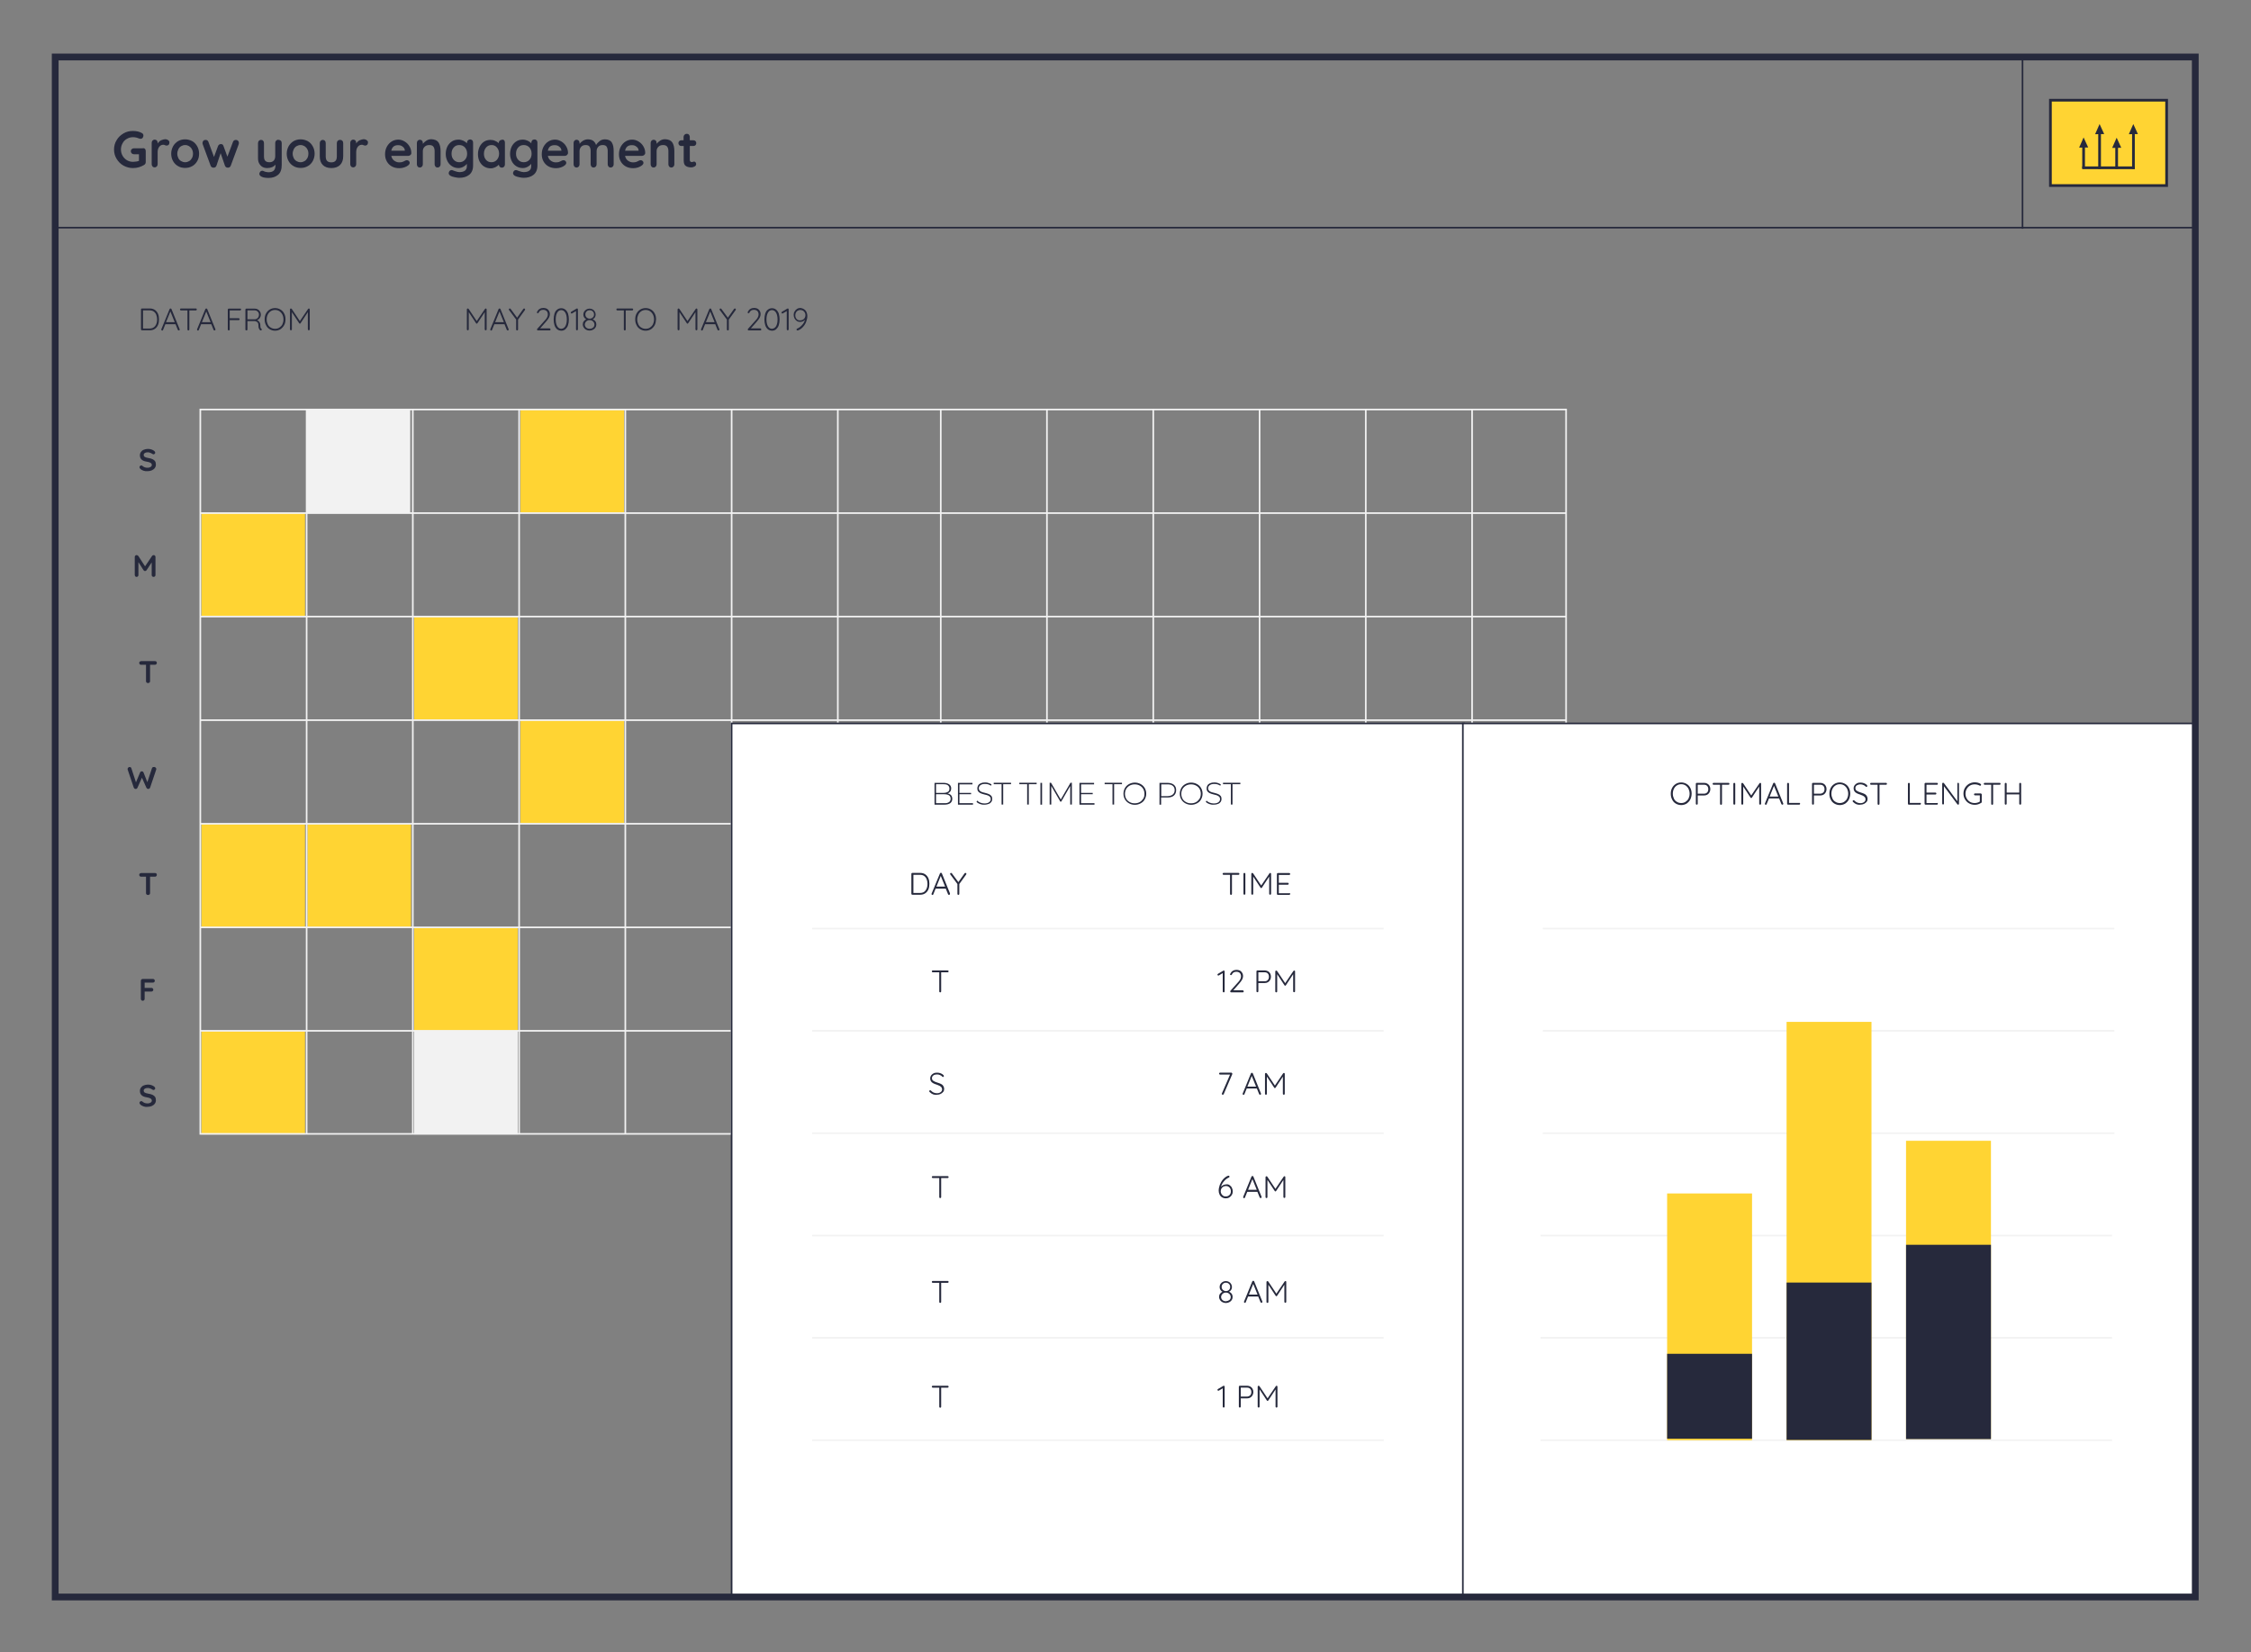 <?xml version="1.0" encoding="utf-8"?>
<!-- Generator: Adobe Illustrator 22.1.0, SVG Export Plug-In . SVG Version: 6.00 Build 0)  -->
<svg version="1.1" id="Layer_1" xmlns="http://www.w3.org/2000/svg" xmlns:xlink="http://www.w3.org/1999/xlink" x="0px" y="0px"
	 viewBox="0 0 1662 1220" style="enable-background:new 0 0 1662 1220;" xml:space="preserve">
<rect x="0" y="0" width="1662" height="1220" fill="#808080" stroke="none"/>
<style type="text/css">
	.st0{fill:#FFD433;}
	.st1{fill:none;stroke:#26293C;stroke-width:1.2;stroke-miterlimit:10;}
	.st2{fill:none;stroke:#26293C;stroke-width:5;stroke-miterlimit:10;}
	.st3{fill:none;stroke:#F2F2F2;stroke-width:1.2;stroke-miterlimit:10;}
	.st4{fill:#D9DBDA;}
	.st5{fill:#26293C;}
	.st6{fill:#FFD433;stroke:#26293C;stroke-width:2;stroke-miterlimit:10;}
	.st7{fill:none;stroke:#26293C;stroke-width:1.2;stroke-miterlimit:10;}
	.st8{fill:none;stroke:#FFD433;stroke-width:0.743;stroke-miterlimit:10;}
	.st9{fill:none;stroke:#F2F2F2;stroke-width:1.373;stroke-miterlimit:10;}
	.st10{fill:#F2F2F2;}
	.st11{fill:none;stroke:#26293C;stroke-width:2;stroke-miterlimit:10;}
	.st12{fill:#E5E5E5;stroke:#F2F2F2;stroke-width:1.072;stroke-miterlimit:10;}
	.st13{fill:none;stroke:#F2F2F2;stroke-width:1.403;stroke-miterlimit:10;}
	.st14{fill:none;stroke:#FFD433;stroke-width:0.784;stroke-miterlimit:10;}
	.st15{fill:none;stroke:#FFD433;stroke-miterlimit:10;}
	.st16{fill:none;stroke:#F2F2F2;stroke-width:3;stroke-miterlimit:10;}
	.st17{fill:#FFD433;stroke:#26293C;stroke-width:1.853;stroke-miterlimit:10;}
	.st18{fill:none;stroke:#F2F2F2;stroke-width:1.3;stroke-miterlimit:10;}
	.st19{fill:none;stroke:#F2F2F2;stroke-width:2.063;stroke-miterlimit:10;}
	.st20{fill:#FFFFFF;stroke:#26293C;stroke-width:2;stroke-miterlimit:10;}
	.st21{fill:#EDEDED;}
	.st22{fill:#FFD433;stroke:#26293C;stroke-width:1.851;stroke-miterlimit:10;}
	.st23{fill:none;stroke:#26293C;stroke-width:0.952;stroke-miterlimit:10;}
	.st24{fill:none;stroke:#FFD433;stroke-width:0.817;stroke-miterlimit:10;}
	.st25{fill:none;stroke:#26293C;stroke-width:0.908;stroke-miterlimit:10;}
	.st26{fill:none;stroke:#D9DBDA;stroke-miterlimit:10;}
	.st27{fill:none;stroke:#F2F2F2;stroke-width:1.4;stroke-miterlimit:10;}
	.st28{fill:none;stroke:#000000;stroke-width:2;stroke-miterlimit:10;}
	.st29{fill:#FFD433;stroke:#26293C;stroke-width:1.986;stroke-miterlimit:10;}
	.st30{fill:none;stroke:#F2F2F2;stroke-width:1.371;stroke-miterlimit:10;}
	.st31{fill:none;stroke:#26293C;stroke-width:4.71;stroke-miterlimit:10;}
	.st32{fill:#FFFFFF;stroke:#26293C;stroke-width:1.2;stroke-miterlimit:10;}
	.st33{fill:none;stroke:#FFD433;stroke-width:3;stroke-miterlimit:10;}
	.st34{fill:none;stroke:#D9DBDA;stroke-width:3;stroke-miterlimit:10;}
</style>
<line class="st7" x1="40.7" y1="168.1" x2="1620.9" y2="168.1"/>
<g>
	<g>
		<path class="st5" d="M107,109.9c0.4,0.4,0.6,1,0.6,1.7v8.1c0,0.9-0.4,1.6-1.2,2.1c-2.5,1.5-5.2,2.3-8.2,2.3c-2.5,0-4.8-0.6-7-1.8
			s-3.8-2.9-5.1-5s-1.9-4.4-1.9-6.9c0-2.5,0.6-4.8,1.9-6.9c1.2-2.1,2.9-3.7,5.1-5s4.4-1.8,7-1.8s4.7,0.5,6.5,1.5
			c0.4,0.2,0.7,0.5,0.9,0.8c0.2,0.3,0.3,0.7,0.3,1.1c0,0.6-0.2,1.2-0.6,1.7s-0.9,0.7-1.5,0.7c-0.4,0-0.8-0.1-1.3-0.3
			c-1.4-0.6-2.8-0.9-4.3-0.9c-1.6,0-3.1,0.4-4.5,1.2c-1.4,0.8-2.5,1.9-3.2,3.3c-0.8,1.4-1.2,2.9-1.2,4.6c0,1.6,0.4,3.2,1.2,4.6
			c0.8,1.4,1.9,2.5,3.2,3.3c1.4,0.8,2.9,1.2,4.5,1.2c0.7,0,1.5-0.1,2.3-0.2c0.8-0.1,1.5-0.3,2.1-0.5v-4.9h-3.6
			c-0.7,0-1.2-0.2-1.7-0.6c-0.4-0.4-0.7-1-0.7-1.6c0-0.7,0.2-1.2,0.7-1.6c0.4-0.4,1-0.6,1.7-0.6h6.2
			C106,109.3,106.6,109.5,107,109.9z"/>
		<path class="st5" d="M124.3,103.6c0.5,0.4,0.8,0.9,0.8,1.5c0,0.8-0.2,1.4-0.6,1.8c-0.4,0.4-0.9,0.6-1.4,0.6
			c-0.4,0-0.8-0.1-1.3-0.3c-0.1,0-0.2-0.1-0.5-0.2c-0.3-0.1-0.6-0.1-0.9-0.1c-0.7,0-1.3,0.2-1.9,0.6c-0.6,0.4-1.1,1-1.5,1.8
			c-0.4,0.8-0.6,1.8-0.6,2.9v9c0,0.7-0.2,1.2-0.6,1.7c-0.4,0.4-1,0.7-1.6,0.7s-1.2-0.2-1.6-0.7c-0.4-0.4-0.6-1-0.6-1.7v-15.7
			c0-0.7,0.2-1.2,0.6-1.7c0.4-0.4,1-0.7,1.6-0.7s1.2,0.2,1.6,0.7c0.4,0.4,0.6,1,0.6,1.7v0.5c0.6-1,1.4-1.8,2.5-2.4
			c1.1-0.5,2.3-0.8,3.5-0.8C123.2,102.9,123.8,103.2,124.3,103.6z"/>
		<path class="st5" d="M145.6,119c-0.9,1.6-2.2,2.9-3.7,3.7c-1.6,0.9-3.3,1.3-5.2,1.3c-1.9,0-3.7-0.4-5.2-1.3
			c-1.6-0.9-2.8-2.1-3.7-3.7c-0.9-1.6-1.4-3.4-1.4-5.5c0-2,0.5-3.8,1.4-5.5c0.9-1.6,2.2-2.9,3.7-3.8c1.6-0.9,3.3-1.3,5.2-1.3
			c1.9,0,3.6,0.5,5.2,1.3c1.6,0.9,2.8,2.2,3.7,3.8c0.9,1.6,1.4,3.4,1.4,5.5C147,115.5,146.6,117.3,145.6,119z M141.7,110.2
			c-0.5-1-1.2-1.7-2.1-2.3c-0.9-0.5-1.8-0.8-2.9-0.8c-1.1,0-2,0.3-2.9,0.8c-0.9,0.5-1.6,1.3-2.1,2.3s-0.8,2.1-0.8,3.3
			c0,1.2,0.3,2.3,0.8,3.3s1.2,1.7,2.1,2.2c0.9,0.5,1.8,0.8,2.9,0.8c1.1,0,2-0.3,2.9-0.8c0.9-0.5,1.6-1.3,2.1-2.2s0.8-2.1,0.8-3.3
			C142.5,112.3,142.2,111.1,141.7,110.2z"/>
		<path class="st5" d="M175.8,104c0.4,0.4,0.6,1,0.6,1.7c0,0.2-0.1,0.5-0.2,0.9l-5.8,15.7c-0.2,0.5-0.4,0.8-0.8,1.1
			c-0.4,0.3-0.8,0.4-1.3,0.4l-0.3,0c-0.9-0.1-1.5-0.5-1.9-1.4l-3.2-9.3l-3.1,9.3c-0.4,0.9-1.1,1.4-1.9,1.4l-0.3,0
			c-0.5,0-0.9-0.1-1.3-0.4s-0.7-0.6-0.8-1.1l-5.8-15.7c-0.1-0.3-0.2-0.6-0.2-0.9c0-0.6,0.2-1.2,0.6-1.7s1-0.7,1.7-0.7
			c0.5,0,0.9,0.1,1.3,0.4c0.4,0.2,0.6,0.6,0.8,1.1l4.1,11.1l3-8.1c0.4-0.9,1.1-1.4,2.1-1.4c0.5,0,0.9,0.1,1.2,0.3
			c0.3,0.2,0.5,0.6,0.7,1.1l2.9,7.9l4.1-10.9c0.2-0.5,0.4-0.8,0.8-1.1c0.4-0.2,0.8-0.4,1.4-0.4C174.8,103.3,175.3,103.5,175.8,104z"
			/>
		<path class="st5" d="M207.4,104c0.4,0.4,0.6,1,0.6,1.7v16.2c0,3.3-0.9,5.7-2.7,7.2c-1.8,1.5-4.1,2.3-7.1,2.3
			c-0.9,0-1.7-0.1-2.6-0.2s-1.6-0.3-2.2-0.6c-1.2-0.5-1.9-1.3-1.9-2.2c0-0.2,0-0.4,0.1-0.6c0.2-0.6,0.4-1,0.8-1.3
			c0.4-0.3,0.8-0.4,1.2-0.4c0.3,0,0.5,0,0.7,0.1c0.2,0.1,0.5,0.2,0.9,0.4c0.4,0.2,0.9,0.3,1.4,0.4c0.5,0.1,1,0.2,1.5,0.2
			c1.8,0,3.1-0.4,4-1.2c0.8-0.8,1.3-2.1,1.3-4v-0.4c-1.3,1.6-3.4,2.5-6.2,2.5c-1.3,0-2.5-0.3-3.5-0.9c-1-0.6-1.8-1.5-2.4-2.6
			c-0.6-1.1-0.8-2.4-0.8-3.8v-11.1c0-0.7,0.2-1.2,0.6-1.7c0.4-0.4,1-0.7,1.6-0.7c0.7,0,1.2,0.2,1.6,0.7c0.4,0.4,0.6,1,0.6,1.7v9.7
			c0,1.6,0.3,2.7,1,3.4c0.7,0.7,1.7,1,3.1,1c1.3,0,2.3-0.4,3.1-1.2c0.7-0.8,1.1-1.9,1.1-3.3v-9.7c0-0.7,0.2-1.2,0.6-1.7
			c0.4-0.4,1-0.7,1.6-0.7C206.4,103.3,206.9,103.5,207.4,104z"/>
		<path class="st5" d="M230.9,119c-0.9,1.6-2.2,2.9-3.7,3.7c-1.6,0.9-3.3,1.3-5.2,1.3c-1.9,0-3.7-0.4-5.2-1.3
			c-1.6-0.9-2.8-2.1-3.7-3.7c-0.9-1.6-1.4-3.4-1.4-5.5c0-2,0.5-3.8,1.4-5.5c0.9-1.6,2.2-2.9,3.7-3.8c1.6-0.9,3.3-1.3,5.2-1.3
			c1.9,0,3.6,0.5,5.2,1.3c1.6,0.9,2.8,2.2,3.7,3.8c0.9,1.6,1.4,3.4,1.4,5.5C232.3,115.5,231.8,117.3,230.9,119z M226.9,110.2
			c-0.5-1-1.2-1.7-2.1-2.3c-0.9-0.5-1.8-0.8-2.9-0.8c-1.1,0-2,0.3-2.9,0.8c-0.9,0.5-1.6,1.3-2.1,2.3s-0.8,2.1-0.8,3.3
			c0,1.2,0.3,2.3,0.8,3.3s1.2,1.7,2.1,2.2c0.9,0.5,1.8,0.8,2.9,0.8c1.1,0,2-0.3,2.9-0.8c0.9-0.5,1.6-1.3,2.1-2.2s0.8-2.1,0.8-3.3
			C227.7,112.3,227.5,111.1,226.9,110.2z"/>
		<path class="st5" d="M252.8,104c0.4,0.4,0.6,1,0.6,1.7v9.7c0,2.7-0.8,4.9-2.3,6.4c-1.5,1.5-3.7,2.3-6.4,2.3
			c-2.8,0-4.9-0.8-6.4-2.3s-2.2-3.7-2.2-6.4v-9.7c0-0.7,0.2-1.2,0.6-1.7c0.4-0.4,1-0.7,1.6-0.7s1.2,0.2,1.6,0.7
			c0.4,0.4,0.6,1,0.6,1.7v9.7c0,1.5,0.3,2.7,1,3.4c0.7,0.7,1.7,1.1,3.1,1.1c1.4,0,2.4-0.4,3.1-1.1c0.7-0.7,1-1.9,1-3.4v-9.7
			c0-0.7,0.2-1.2,0.6-1.7c0.4-0.4,1-0.7,1.6-0.7C251.8,103.3,252.4,103.5,252.8,104z"/>
		<path class="st5" d="M270.9,103.6c0.5,0.4,0.8,0.9,0.8,1.5c0,0.8-0.2,1.4-0.6,1.8c-0.4,0.4-0.9,0.6-1.4,0.6
			c-0.4,0-0.8-0.1-1.3-0.3c-0.1,0-0.2-0.1-0.5-0.2c-0.3-0.1-0.6-0.1-0.9-0.1c-0.7,0-1.3,0.2-1.9,0.6c-0.6,0.4-1.1,1-1.5,1.8
			c-0.4,0.8-0.6,1.8-0.6,2.9v9c0,0.7-0.2,1.2-0.6,1.7c-0.4,0.4-1,0.7-1.6,0.7s-1.2-0.2-1.6-0.7c-0.4-0.4-0.6-1-0.6-1.7v-15.7
			c0-0.7,0.2-1.2,0.6-1.7c0.4-0.4,1-0.7,1.6-0.7s1.2,0.2,1.6,0.7c0.4,0.4,0.6,1,0.6,1.7v0.5c0.6-1,1.4-1.8,2.5-2.4
			c1.1-0.5,2.3-0.8,3.5-0.8C269.7,102.9,270.4,103.2,270.9,103.6z"/>
		<path class="st5" d="M303,114.5c-0.5,0.4-1,0.6-1.6,0.6h-12.5c0.3,1.5,1,2.7,2.1,3.5c1.1,0.8,2.3,1.3,3.7,1.3c1,0,1.8-0.1,2.4-0.3
			c0.6-0.2,1-0.4,1.4-0.6c0.3-0.2,0.6-0.4,0.7-0.4c0.5-0.2,0.9-0.3,1.3-0.3c0.5,0,1,0.2,1.4,0.6c0.4,0.4,0.6,0.8,0.6,1.3
			c0,0.7-0.4,1.3-1.1,1.9c-0.7,0.6-1.7,1.1-2.9,1.5c-1.2,0.4-2.4,0.6-3.6,0.6c-2.1,0-4-0.4-5.6-1.3c-1.6-0.9-2.8-2.1-3.7-3.7
			c-0.9-1.6-1.3-3.3-1.3-5.3c0-2.2,0.5-4.1,1.4-5.7c0.9-1.6,2.1-2.9,3.6-3.8c1.5-0.9,3.1-1.3,4.8-1.3c1.7,0,3.2,0.5,4.7,1.4
			c1.5,0.9,2.7,2.1,3.6,3.7c0.9,1.5,1.3,3.2,1.3,5C303.7,113.6,303.5,114.1,303,114.5z M288.9,111.3h10V111c-0.1-1.1-0.6-2-1.6-2.7
			c-0.9-0.8-2-1.1-3.2-1.1C291.2,107.1,289.5,108.5,288.9,111.3z"/>
		<path class="st5" d="M323.8,105.2c1,1.5,1.5,3.7,1.5,6.4v9.7c0,0.7-0.2,1.2-0.6,1.7c-0.4,0.4-1,0.7-1.6,0.7
			c-0.7,0-1.2-0.2-1.6-0.7c-0.4-0.4-0.6-1-0.6-1.7v-9.7c0-1.4-0.3-2.5-0.9-3.3s-1.6-1.2-3-1.2c-1.5,0-2.6,0.4-3.5,1.3
			s-1.3,1.9-1.3,3.2v9.7c0,0.7-0.2,1.2-0.6,1.7c-0.4,0.4-1,0.7-1.6,0.7s-1.2-0.2-1.6-0.7c-0.4-0.4-0.6-1-0.6-1.7v-15.7
			c0-0.7,0.2-1.2,0.6-1.7c0.4-0.4,1-0.7,1.6-0.7s1.2,0.2,1.6,0.7c0.4,0.4,0.6,1,0.6,1.7v0.6c0.7-0.9,1.6-1.7,2.7-2.4
			c1.1-0.7,2.3-1,3.6-1C321,102.9,322.8,103.7,323.8,105.2z"/>
		<path class="st5" d="M348.7,103.6c0.4,0.4,0.6,1,0.6,1.7v16.9c0,3.1-1,5.4-2.9,6.9c-1.9,1.5-4.3,2.2-7.3,2.2
			c-0.8,0-1.8-0.1-3.1-0.4c-1.3-0.3-2.3-0.5-2.8-0.8c-1.2-0.5-1.9-1.3-1.9-2.2c0-0.2,0-0.4,0.1-0.6c0.2-0.6,0.4-1,0.8-1.3
			c0.4-0.3,0.8-0.4,1.2-0.4c0.3,0,0.5,0,0.7,0.1c0.1,0,0.7,0.3,1.9,0.7c1.2,0.4,2.2,0.7,3.1,0.7c1.9,0,3.3-0.4,4.2-1.1
			c0.9-0.7,1.4-1.8,1.4-3.2v-1.8c-0.6,0.8-1.4,1.5-2.5,2.1c-1.1,0.6-2.3,1-3.6,1c-1.8,0-3.4-0.4-4.8-1.3s-2.6-2.1-3.4-3.7
			c-0.8-1.6-1.3-3.4-1.3-5.4c0-2,0.4-3.8,1.2-5.5c0.8-1.6,2-2.9,3.4-3.8c1.4-0.9,3-1.3,4.8-1.3c1.3,0,2.5,0.3,3.6,0.8
			c1.1,0.5,2,1.2,2.7,1.9v-0.4c0-0.7,0.2-1.2,0.6-1.7c0.4-0.4,1-0.7,1.6-0.7C347.7,102.9,348.2,103.2,348.7,103.6z M343.3,118
			c1.1-1.2,1.6-2.7,1.6-4.5s-0.5-3.3-1.6-4.6c-1.1-1.2-2.5-1.8-4.2-1.8s-3.1,0.6-4.1,1.8c-1.1,1.2-1.6,2.7-1.6,4.6s0.5,3.3,1.6,4.5
			c1.1,1.2,2.4,1.8,4.1,1.8S342.3,119.2,343.3,118z"/>
		<path class="st5" d="M372.2,103.6c0.4,0.4,0.6,1,0.6,1.7v16.1c0,0.7-0.2,1.2-0.6,1.7c-0.4,0.4-1,0.7-1.6,0.7
			c-0.7,0-1.2-0.2-1.6-0.6c-0.4-0.4-0.6-1-0.7-1.6c-0.6,0.7-1.5,1.4-2.6,1.9c-1.1,0.5-2.2,0.8-3.4,0.8c-1.7,0-3.3-0.4-4.8-1.3
			s-2.5-2.1-3.4-3.7c-0.8-1.6-1.2-3.4-1.2-5.4c0-2,0.4-3.8,1.2-5.5c0.8-1.6,1.9-2.9,3.3-3.8c1.4-0.9,3-1.3,4.7-1.3
			c1.2,0,2.4,0.2,3.4,0.7c1.1,0.4,2,1,2.7,1.7v0c0-0.7,0.2-1.2,0.6-1.7c0.4-0.4,1-0.7,1.6-0.7C371.2,102.9,371.7,103.2,372.2,103.6z
			 M366.9,118c1-1.2,1.6-2.7,1.6-4.5s-0.5-3.3-1.6-4.6s-2.4-1.8-4-1.8c-1.6,0-3,0.6-4,1.8c-1,1.2-1.6,2.7-1.6,4.6s0.5,3.3,1.5,4.5
			c1,1.2,2.4,1.8,4,1.8C364.5,119.8,365.8,119.2,366.9,118z"/>
		<path class="st5" d="M396.2,103.6c0.4,0.4,0.6,1,0.6,1.7v16.9c0,3.1-1,5.4-2.9,6.9s-4.3,2.2-7.3,2.2c-0.8,0-1.8-0.1-3.1-0.4
			c-1.3-0.3-2.3-0.5-2.8-0.8c-1.2-0.5-1.9-1.3-1.9-2.2c0-0.2,0-0.4,0.1-0.6c0.2-0.6,0.4-1,0.8-1.3s0.8-0.4,1.2-0.4
			c0.3,0,0.5,0,0.7,0.1c0.1,0,0.7,0.3,1.9,0.7c1.2,0.4,2.2,0.7,3.1,0.7c1.9,0,3.3-0.4,4.2-1.1c0.9-0.7,1.4-1.8,1.4-3.2v-1.8
			c-0.6,0.8-1.4,1.5-2.5,2.1s-2.3,1-3.6,1c-1.8,0-3.4-0.4-4.8-1.3c-1.5-0.9-2.6-2.1-3.4-3.7c-0.8-1.6-1.3-3.4-1.3-5.4
			c0-2,0.4-3.8,1.2-5.5c0.8-1.6,2-2.9,3.4-3.8c1.4-0.9,3-1.3,4.8-1.3c1.3,0,2.5,0.3,3.6,0.8c1.1,0.5,2,1.2,2.7,1.9v-0.4
			c0-0.7,0.2-1.2,0.6-1.7s1-0.7,1.6-0.7C395.2,102.9,395.8,103.2,396.2,103.6z M390.9,118c1.1-1.2,1.6-2.7,1.6-4.5s-0.5-3.3-1.6-4.6
			c-1.1-1.2-2.5-1.8-4.2-1.8c-1.7,0-3.1,0.6-4.1,1.8c-1.1,1.2-1.6,2.7-1.6,4.6s0.5,3.3,1.6,4.5c1.1,1.2,2.4,1.8,4.1,1.8
			C388.4,119.8,389.8,119.2,390.9,118z"/>
		<path class="st5" d="M418.6,114.5c-0.5,0.4-1,0.6-1.6,0.6h-12.5c0.3,1.5,1,2.7,2.1,3.5s2.3,1.3,3.7,1.3c1,0,1.8-0.1,2.4-0.3
			s1-0.4,1.4-0.6c0.3-0.2,0.6-0.4,0.7-0.4c0.5-0.2,0.9-0.3,1.3-0.3c0.5,0,1,0.2,1.4,0.6c0.4,0.4,0.6,0.8,0.6,1.3
			c0,0.7-0.4,1.3-1.1,1.9c-0.7,0.6-1.7,1.1-2.8,1.5c-1.2,0.4-2.4,0.6-3.6,0.6c-2.1,0-4-0.4-5.6-1.3c-1.6-0.9-2.8-2.1-3.7-3.7
			c-0.9-1.6-1.3-3.3-1.3-5.3c0-2.2,0.5-4.1,1.4-5.7c0.9-1.6,2.1-2.9,3.6-3.8c1.5-0.9,3.1-1.3,4.8-1.3c1.7,0,3.2,0.5,4.7,1.4
			c1.5,0.9,2.7,2.1,3.6,3.7c0.9,1.5,1.3,3.2,1.3,5C419.3,113.6,419,114.1,418.6,114.5z M404.5,111.3h10V111c-0.1-1.1-0.6-2-1.6-2.7
			c-0.9-0.8-2-1.1-3.2-1.1C406.7,107.1,405,108.5,404.5,111.3z"/>
		<path class="st5" d="M451.7,105.2c1,1.5,1.4,3.7,1.4,6.4v9.7c0,0.7-0.2,1.2-0.6,1.7c-0.4,0.4-1,0.7-1.6,0.7
			c-0.7,0-1.2-0.2-1.6-0.7c-0.4-0.4-0.6-1-0.6-1.7v-9.7c0-1.4-0.3-2.5-0.8-3.3c-0.5-0.8-1.5-1.2-2.9-1.2c-1.4,0-2.5,0.4-3.3,1.3
			s-1.2,1.9-1.2,3.2v9.7c0,0.7-0.2,1.2-0.6,1.7c-0.4,0.4-1,0.7-1.6,0.7c-0.7,0-1.2-0.2-1.6-0.7c-0.4-0.4-0.6-1-0.6-1.7v-9.7
			c0-1.4-0.3-2.5-0.8-3.3s-1.5-1.2-2.9-1.2c-1.4,0-2.5,0.4-3.3,1.3s-1.2,1.9-1.2,3.2v9.7c0,0.7-0.2,1.2-0.6,1.7
			c-0.4,0.4-1,0.7-1.6,0.7s-1.2-0.2-1.6-0.7c-0.4-0.4-0.6-1-0.6-1.7v-15.7c0-0.7,0.2-1.2,0.6-1.7c0.4-0.4,1-0.7,1.6-0.7
			s1.2,0.2,1.6,0.7c0.4,0.4,0.6,1,0.6,1.7v0.6c0.7-0.9,1.6-1.7,2.6-2.3c1.1-0.6,2.2-1,3.5-1c3.2,0,5.2,1.4,6.1,4.2
			c0.6-1.1,1.5-2,2.6-2.9s2.5-1.3,4-1.3C449,102.9,450.8,103.7,451.7,105.2z"/>
		<path class="st5" d="M475.6,114.5c-0.5,0.4-1,0.6-1.6,0.6h-12.5c0.3,1.5,1,2.7,2.1,3.5s2.3,1.3,3.7,1.3c1,0,1.8-0.1,2.4-0.3
			s1-0.4,1.4-0.6c0.3-0.2,0.6-0.4,0.7-0.4c0.5-0.2,0.9-0.3,1.3-0.3c0.5,0,1,0.2,1.4,0.6c0.4,0.4,0.6,0.8,0.6,1.3
			c0,0.7-0.4,1.3-1.1,1.9c-0.7,0.6-1.7,1.1-2.8,1.5c-1.2,0.4-2.4,0.6-3.6,0.6c-2.1,0-4-0.4-5.6-1.3c-1.6-0.9-2.8-2.1-3.7-3.7
			c-0.9-1.6-1.3-3.3-1.3-5.3c0-2.2,0.5-4.1,1.4-5.7c0.9-1.6,2.1-2.9,3.6-3.8c1.5-0.9,3.1-1.3,4.8-1.3c1.7,0,3.2,0.5,4.7,1.4
			c1.5,0.9,2.7,2.1,3.6,3.7c0.9,1.5,1.3,3.2,1.3,5C476.3,113.6,476.1,114.1,475.6,114.5z M461.5,111.3h10V111
			c-0.1-1.1-0.6-2-1.6-2.7c-0.9-0.8-2-1.1-3.2-1.1C463.8,107.1,462.1,108.5,461.5,111.3z"/>
		<path class="st5" d="M496.4,105.2c1,1.5,1.5,3.7,1.5,6.4v9.7c0,0.7-0.2,1.2-0.6,1.7c-0.4,0.4-1,0.7-1.6,0.7
			c-0.7,0-1.2-0.2-1.6-0.7c-0.4-0.4-0.6-1-0.6-1.7v-9.7c0-1.4-0.3-2.5-0.9-3.3s-1.6-1.2-3-1.2c-1.5,0-2.6,0.4-3.5,1.3
			s-1.3,1.9-1.3,3.2v9.7c0,0.7-0.2,1.2-0.6,1.7c-0.4,0.4-1,0.7-1.6,0.7s-1.2-0.2-1.6-0.7c-0.4-0.4-0.6-1-0.6-1.7v-15.7
			c0-0.7,0.2-1.2,0.6-1.7c0.4-0.4,1-0.7,1.6-0.7s1.2,0.2,1.6,0.7c0.4,0.4,0.6,1,0.6,1.7v0.6c0.7-0.9,1.6-1.7,2.7-2.4
			c1.1-0.7,2.3-1,3.6-1C493.6,102.9,495.4,103.7,496.4,105.2z"/>
		<path class="st5" d="M513.6,119.9c0.3,0.3,0.4,0.8,0.4,1.3c0,0.7-0.4,1.3-1.1,1.7s-1.6,0.7-2.5,0.7c-1.6,0-2.9-0.3-4-1
			s-1.6-2.1-1.6-4.3v-10.5H503c-0.6,0-1.1-0.2-1.5-0.6s-0.6-0.9-0.6-1.5c0-0.6,0.2-1.1,0.6-1.5c0.4-0.4,0.9-0.6,1.5-0.6h1.7v-2.4
			c0-0.7,0.2-1.2,0.7-1.7s1-0.7,1.7-0.7c0.6,0,1.2,0.2,1.6,0.7s0.6,1,0.6,1.7v2.4h2.7c0.6,0,1.1,0.2,1.5,0.6s0.6,0.9,0.6,1.5
			c0,0.6-0.2,1.1-0.6,1.5c-0.4,0.4-0.9,0.6-1.5,0.6h-2.7v10.3c0,0.5,0.1,0.9,0.4,1.2c0.3,0.2,0.7,0.4,1.1,0.4c0.2,0,0.5,0,0.8-0.2
			c0.3-0.1,0.6-0.2,0.9-0.2C513,119.4,513.3,119.5,513.6,119.9z"/>
	</g>
</g>
<g>
	<g>
		<path class="st5" d="M114.4,228.9c1,0.7,1.8,1.7,2.3,2.9c0.5,1.2,0.7,2.6,0.7,4c0,1.5-0.2,2.9-0.7,4.1c-0.5,1.2-1.3,2.2-2.3,2.9
			c-1,0.7-2.2,1.1-3.7,1.1h-5.9c-0.2,0-0.4-0.1-0.5-0.2c-0.1-0.1-0.2-0.3-0.2-0.5v-14.7c0-0.2,0.1-0.4,0.2-0.5
			c0.1-0.1,0.3-0.2,0.5-0.2h5.9C112.2,227.8,113.4,228.2,114.4,228.9z M114.6,240.7c0.9-1.2,1.4-2.8,1.4-4.8c0-1.2-0.2-2.4-0.6-3.4
			c-0.4-1-1-1.8-1.8-2.4s-1.9-0.9-3.1-0.9h-4.9v13.4h4.9C112.3,242.6,113.7,241.9,114.6,240.7z"/>
		<path class="st5" d="M132.7,243.3c0,0.2-0.1,0.4-0.2,0.5s-0.3,0.2-0.5,0.2c-0.2,0-0.3,0-0.4-0.1c-0.1-0.1-0.2-0.2-0.3-0.3
			l-1.7-4.2h-7.5l-1.7,4.2c-0.1,0.3-0.3,0.5-0.6,0.5c-0.2,0-0.4-0.1-0.5-0.2c-0.1-0.1-0.2-0.3-0.2-0.4v-0.1c0-0.1,0-0.2,0-0.2
			l6.1-14.9c0.1-0.3,0.4-0.5,0.7-0.5c0.2,0,0.3,0,0.4,0.1c0.1,0.1,0.2,0.2,0.3,0.3l6,14.8C132.6,243.1,132.7,243.2,132.7,243.3z
			 M122.6,237.9h6.4l-3.2-7.9L122.6,237.9z"/>
		<path class="st5" d="M145.1,228c0.1,0.1,0.2,0.3,0.2,0.5c0,0.2-0.1,0.4-0.2,0.5s-0.3,0.2-0.5,0.2h-4.8v14.1c0,0.2-0.1,0.4-0.2,0.5
			c-0.1,0.1-0.3,0.2-0.5,0.2c-0.2,0-0.4-0.1-0.5-0.2c-0.1-0.1-0.2-0.3-0.2-0.5v-14.1h-4.8c-0.2,0-0.4-0.1-0.5-0.2
			c-0.1-0.1-0.2-0.3-0.2-0.5c0-0.2,0.1-0.3,0.2-0.5c0.1-0.1,0.3-0.2,0.5-0.2h10.9C144.8,227.8,145,227.9,145.1,228z"/>
		<path class="st5" d="M159.1,243.3c0,0.2-0.1,0.4-0.2,0.5c-0.1,0.1-0.3,0.2-0.5,0.2c-0.2,0-0.3,0-0.4-0.1c-0.1-0.1-0.2-0.2-0.3-0.3
			l-1.7-4.2h-7.5l-1.7,4.2c-0.1,0.3-0.3,0.5-0.6,0.5c-0.2,0-0.4-0.1-0.5-0.2c-0.1-0.1-0.2-0.3-0.2-0.4v-0.1c0-0.1,0-0.2,0-0.2
			l6.1-14.9c0.1-0.3,0.4-0.5,0.7-0.5c0.2,0,0.3,0,0.4,0.1c0.1,0.1,0.2,0.2,0.3,0.3l6,14.8C159.1,243.1,159.1,243.2,159.1,243.3z
			 M149.1,237.9h6.4l-3.2-7.9L149.1,237.9z"/>
		<path class="st5" d="M177.8,228c0.1,0.1,0.2,0.3,0.2,0.5c0,0.2-0.1,0.3-0.2,0.5c-0.1,0.1-0.3,0.2-0.5,0.2h-7.7v5.8h6.6
			c0.2,0,0.4,0.1,0.5,0.2c0.1,0.1,0.2,0.3,0.2,0.5s-0.1,0.4-0.2,0.5c-0.1,0.1-0.3,0.2-0.5,0.2h-6.6v6.9c0,0.2-0.1,0.4-0.2,0.5
			c-0.1,0.1-0.3,0.2-0.5,0.2c-0.2,0-0.4-0.1-0.5-0.2c-0.1-0.1-0.2-0.3-0.2-0.5v-14.7c0-0.2,0.1-0.4,0.2-0.5c0.1-0.1,0.3-0.2,0.5-0.2
			h8.4C177.5,227.8,177.7,227.9,177.8,228z"/>
		<path class="st5" d="M193.3,243.3c0,0.1,0,0.2-0.1,0.3c-0.1,0.1-0.1,0.2-0.3,0.3c-0.1,0.1-0.2,0.1-0.3,0.1c-0.2,0-0.3,0-0.4-0.1
			c-0.4-0.2-0.8-0.6-1-1.2c-0.3-0.6-0.4-1.4-0.4-2.6c0-1.1-0.3-1.8-0.9-2.3c-0.6-0.4-1.3-0.7-2.1-0.7h-5.1v6.2
			c0,0.2-0.1,0.4-0.2,0.5c-0.1,0.1-0.3,0.2-0.5,0.2c-0.2,0-0.4-0.1-0.6-0.2c-0.2-0.1-0.2-0.3-0.2-0.5v-14.7c0-0.2,0.1-0.4,0.2-0.5
			c0.1-0.1,0.3-0.2,0.5-0.2h6.2c0.9,0,1.7,0.2,2.3,0.6s1.2,0.9,1.6,1.6c0.4,0.7,0.6,1.4,0.6,2.2c0,1-0.3,1.8-0.8,2.6
			c-0.5,0.7-1.2,1.3-2,1.5c0.7,0.3,1.2,0.7,1.7,1.3c0.4,0.6,0.7,1.4,0.7,2.3c0,1,0.1,1.6,0.2,2c0.1,0.4,0.3,0.7,0.6,0.8
			C193.2,242.8,193.3,243,193.3,243.3z M188.2,235.8c0.5,0,1-0.2,1.5-0.5s0.8-0.7,1.1-1.2c0.3-0.5,0.4-1.1,0.4-1.8
			c0-0.9-0.3-1.6-0.9-2.2c-0.6-0.6-1.4-0.9-2.3-0.9h-5.3v6.6H188.2z"/>
		<path class="st5" d="M209.8,240.1c-0.7,1.3-1.6,2.2-2.7,3c-1.2,0.7-2.5,1.1-4,1.1c-1.5,0-2.8-0.4-4-1.1c-1.2-0.7-2.1-1.7-2.7-3
			c-0.7-1.3-1-2.7-1-4.3c0-1.6,0.3-3,1-4.3c0.7-1.3,1.6-2.2,2.7-2.9s2.5-1.1,4-1.1c1.5,0,2.8,0.4,4,1.1s2.1,1.7,2.7,2.9
			c0.7,1.3,1,2.7,1,4.3C210.8,237.4,210.5,238.9,209.8,240.1z M208.5,232.3c-0.5-1-1.3-1.9-2.2-2.5c-0.9-0.6-2-0.9-3.2-0.9
			c-1.2,0-2.3,0.3-3.2,0.9c-0.9,0.6-1.7,1.4-2.2,2.5c-0.5,1-0.8,2.2-0.8,3.6s0.3,2.5,0.8,3.6c0.5,1.1,1.3,1.9,2.2,2.4
			c0.9,0.6,2,0.9,3.2,0.9c1.2,0,2.3-0.3,3.2-0.9c0.9-0.6,1.7-1.4,2.2-2.4c0.5-1.1,0.8-2.2,0.8-3.6S209,233.3,208.5,232.3z"/>
		<path class="st5" d="M228.5,228c0.1,0.1,0.2,0.3,0.2,0.5v14.7c0,0.2-0.1,0.4-0.2,0.5c-0.1,0.1-0.3,0.2-0.5,0.2
			c-0.2,0-0.4-0.1-0.5-0.2c-0.1-0.1-0.2-0.3-0.2-0.5v-12.7l-5.4,8.2c-0.2,0.2-0.3,0.3-0.5,0.3h0c-0.2,0-0.4-0.1-0.5-0.3l-5.4-8.2
			v12.7c0,0.2-0.1,0.4-0.2,0.5c-0.1,0.1-0.3,0.2-0.5,0.2s-0.4-0.1-0.5-0.2c-0.1-0.1-0.2-0.3-0.2-0.5v-14.7c0-0.2,0.1-0.3,0.2-0.5
			c0.1-0.1,0.3-0.2,0.5-0.2c0.1,0,0.2,0,0.3,0.1c0.1,0.1,0.2,0.1,0.3,0.2l6,9l6.1-9c0.2-0.2,0.4-0.3,0.6-0.3
			C228.3,227.8,228.4,227.9,228.5,228z"/>
	</g>
</g>
<g>
	<g>
		<path class="st5" d="M359.1,228c0.1,0.1,0.2,0.3,0.2,0.5v14.7c0,0.2-0.1,0.4-0.2,0.5c-0.1,0.1-0.3,0.2-0.5,0.2
			c-0.2,0-0.4-0.1-0.5-0.2c-0.1-0.1-0.2-0.3-0.2-0.5v-12.7l-5.4,8.2c-0.2,0.2-0.3,0.3-0.5,0.3h0c-0.2,0-0.4-0.1-0.5-0.3l-5.4-8.2
			v12.7c0,0.2-0.1,0.4-0.2,0.5c-0.1,0.1-0.3,0.2-0.5,0.2c-0.2,0-0.4-0.1-0.5-0.2c-0.1-0.1-0.2-0.3-0.2-0.5v-14.7
			c0-0.2,0.1-0.3,0.2-0.5c0.1-0.1,0.3-0.2,0.5-0.2c0.1,0,0.2,0,0.3,0.1c0.1,0.1,0.2,0.1,0.3,0.2l6,9l6.1-9c0.2-0.2,0.4-0.3,0.6-0.3
			C358.8,227.8,358.9,227.9,359.1,228z"/>
		<path class="st5" d="M375.6,243.3c0,0.2-0.1,0.4-0.2,0.5c-0.1,0.1-0.3,0.2-0.5,0.2c-0.2,0-0.3,0-0.4-0.1c-0.1-0.1-0.2-0.2-0.3-0.3
			l-1.7-4.2h-7.5l-1.7,4.2c-0.1,0.3-0.3,0.5-0.6,0.5c-0.2,0-0.4-0.1-0.5-0.2c-0.1-0.1-0.2-0.3-0.2-0.4v-0.1c0-0.1,0-0.2,0-0.2
			l6.1-14.9c0.1-0.3,0.4-0.5,0.7-0.5c0.2,0,0.3,0,0.4,0.1c0.1,0.1,0.2,0.2,0.3,0.3l6,14.8C375.6,243.1,375.6,243.2,375.6,243.3z
			 M365.6,237.9h6.4l-3.2-7.9L365.6,237.9z"/>
		<path class="st5" d="M387.6,228.9l-5.1,7.1v7.3c0,0.2-0.1,0.4-0.2,0.5c-0.1,0.1-0.3,0.2-0.5,0.2s-0.4-0.1-0.5-0.2
			c-0.1-0.1-0.2-0.3-0.2-0.5v-7.3l-5.2-7c-0.1-0.1-0.2-0.3-0.2-0.5c0-0.2,0.1-0.3,0.2-0.5c0.2-0.1,0.3-0.2,0.5-0.2
			c0.2,0,0.4,0.1,0.6,0.3l4.8,6.5l4.6-6.5c0.2-0.2,0.4-0.3,0.6-0.3c0.2,0,0.3,0.1,0.5,0.2c0.1,0.1,0.2,0.3,0.2,0.5
			C387.8,228.5,387.7,228.7,387.6,228.9z"/>
		<path class="st5" d="M406.3,242.8c0.1,0.1,0.2,0.3,0.2,0.5c0,0.2-0.1,0.4-0.2,0.5s-0.3,0.2-0.5,0.2h-8.6c-0.2,0-0.4-0.1-0.5-0.2
			c-0.1-0.1-0.2-0.3-0.2-0.5c0-0.2,0.1-0.3,0.2-0.5l5.3-5.9c0.9-0.9,1.5-1.7,1.9-2.5c0.4-0.7,0.6-1.4,0.6-2.2c0-1-0.3-1.9-0.9-2.5
			c-0.6-0.6-1.5-0.9-2.6-0.9c-0.8,0-1.4,0.2-2,0.5c-0.6,0.4-1,0.9-1.3,1.6c-0.2,0.3-0.4,0.4-0.6,0.4c-0.2,0-0.3-0.1-0.5-0.2
			s-0.2-0.3-0.2-0.4c0-0.1,0-0.2,0.1-0.3c0.1-0.1,0.1-0.2,0.2-0.4c0.4-0.8,1-1.5,1.8-1.9c0.8-0.5,1.7-0.7,2.6-0.7
			c1.5,0,2.8,0.4,3.6,1.3s1.3,1.9,1.3,3.3c0,0.8-0.2,1.7-0.7,2.6s-1.2,1.9-2.3,3.1l-4.2,4.8h7.1C406,242.6,406.1,242.6,406.3,242.8z
			"/>
		<path class="st5" d="M411.3,243.1c-0.8-0.7-1.5-1.7-1.9-3c-0.4-1.2-0.6-2.7-0.6-4.2c0-1.6,0.2-3,0.6-4.3s1-2.2,1.9-2.9
			c0.8-0.7,1.9-1.1,3.1-1.1c1.2,0,2.2,0.4,3.1,1.1c0.8,0.7,1.5,1.7,1.9,2.9c0.4,1.3,0.6,2.7,0.6,4.3c0,1.6-0.2,3-0.6,4.2
			c-0.4,1.3-1.1,2.2-1.9,3c-0.8,0.7-1.9,1.1-3.1,1.1C413.1,244.1,412.1,243.8,411.3,243.1z M417.4,240.9c0.7-1.2,1.1-2.9,1.1-5
			c0-2.1-0.4-3.8-1.1-5c-0.7-1.2-1.7-1.9-3-1.9c-1.3,0-2.3,0.6-3,1.9c-0.7,1.2-1.1,2.9-1.1,5c0,2.1,0.4,3.8,1.1,5
			c0.7,1.2,1.7,1.9,3,1.9C415.7,242.7,416.7,242.1,417.4,240.9z"/>
		<path class="st5" d="M426.5,228c0.1,0.1,0.2,0.3,0.2,0.5v14.7c0,0.2-0.1,0.4-0.2,0.5c-0.1,0.1-0.3,0.2-0.5,0.2
			c-0.2,0-0.4-0.1-0.5-0.2c-0.1-0.1-0.2-0.3-0.2-0.5v-13.5l-2.9,1.7c-0.1,0.1-0.2,0.1-0.3,0.1c-0.2,0-0.4-0.1-0.5-0.2
			c-0.1-0.2-0.2-0.3-0.2-0.5c0-0.1,0-0.2,0.1-0.3c0.1-0.1,0.2-0.2,0.3-0.3l3.9-2.3c0.2-0.1,0.3-0.1,0.6-0.1
			C426.3,227.8,426.4,227.9,426.5,228z"/>
		<path class="st5" d="M439.6,237.3c0.5,0.7,0.7,1.5,0.7,2.3c0,0.8-0.2,1.6-0.7,2.3c-0.4,0.7-1,1.2-1.8,1.6
			c-0.8,0.4-1.6,0.6-2.5,0.6c-0.9,0-1.7-0.2-2.5-0.6c-0.8-0.4-1.3-0.9-1.8-1.6c-0.4-0.7-0.7-1.4-0.7-2.3c0-0.9,0.2-1.7,0.7-2.3
			c0.5-0.7,1.1-1.2,1.8-1.5c-0.6-0.3-1.1-0.8-1.5-1.4s-0.6-1.3-0.6-2.1c0-0.8,0.2-1.6,0.6-2.2s1-1.2,1.7-1.6
			c0.7-0.4,1.5-0.6,2.3-0.6c0.8,0,1.6,0.2,2.3,0.6c0.7,0.4,1.2,0.9,1.6,1.6c0.4,0.7,0.6,1.4,0.6,2.2c0,0.8-0.2,1.5-0.6,2.1
			s-0.9,1.1-1.6,1.4C438.4,236.1,439.1,236.6,439.6,237.3z M437.9,241.9c0.7-0.6,1-1.3,1-2.3c0-0.6-0.2-1.1-0.5-1.6
			c-0.3-0.5-0.8-0.9-1.3-1.2c-0.5-0.3-1.1-0.4-1.8-0.4s-1.2,0.1-1.7,0.4c-0.5,0.3-1,0.7-1.3,1.2c-0.3,0.5-0.5,1-0.5,1.6
			c0,0.9,0.3,1.7,1,2.3c0.7,0.6,1.5,0.9,2.5,0.9S437.2,242.5,437.9,241.9z M433.1,230c-0.6,0.6-0.9,1.3-0.9,2.2
			c0,0.6,0.1,1.1,0.4,1.6s0.7,0.8,1.2,1.1c0.5,0.3,1,0.4,1.6,0.4c0.6,0,1.1-0.1,1.6-0.4c0.5-0.3,0.9-0.6,1.2-1.1
			c0.3-0.5,0.4-1,0.4-1.6c0-0.9-0.3-1.6-0.9-2.2c-0.6-0.6-1.3-0.9-2.3-0.9C434.4,229.1,433.6,229.4,433.1,230z"/>
		<path class="st5" d="M467.3,228c0.1,0.1,0.2,0.3,0.2,0.5c0,0.2-0.1,0.4-0.2,0.5c-0.1,0.1-0.3,0.2-0.5,0.2h-4.8v14.1
			c0,0.2-0.1,0.4-0.2,0.5c-0.1,0.1-0.3,0.2-0.5,0.2c-0.2,0-0.4-0.1-0.5-0.2c-0.1-0.1-0.2-0.3-0.2-0.5v-14.1h-4.8
			c-0.2,0-0.4-0.1-0.5-0.2s-0.2-0.3-0.2-0.5c0-0.2,0.1-0.3,0.2-0.5c0.1-0.1,0.3-0.2,0.5-0.2h10.9C467,227.8,467.2,227.9,467.3,228z"
			/>
		<path class="st5" d="M483.4,240.1c-0.7,1.3-1.6,2.2-2.7,3c-1.2,0.7-2.5,1.1-4,1.1s-2.8-0.4-4-1.1c-1.2-0.7-2.1-1.7-2.7-3
			c-0.7-1.3-1-2.7-1-4.3c0-1.6,0.3-3,1-4.3c0.7-1.3,1.6-2.2,2.7-2.9c1.2-0.7,2.5-1.1,4-1.1s2.8,0.4,4,1.1c1.2,0.7,2.1,1.7,2.7,2.9
			c0.7,1.3,1,2.7,1,4.3C484.3,237.4,484,238.9,483.4,240.1z M482.1,232.3c-0.5-1-1.3-1.9-2.2-2.5c-0.9-0.6-2-0.9-3.2-0.9
			s-2.3,0.3-3.2,0.9c-0.9,0.6-1.7,1.4-2.2,2.5s-0.8,2.2-0.8,3.6s0.3,2.5,0.8,3.6s1.3,1.9,2.2,2.4c0.9,0.6,2,0.9,3.2,0.9
			s2.3-0.3,3.2-0.9c0.9-0.6,1.7-1.4,2.2-2.4c0.5-1.1,0.8-2.2,0.8-3.6S482.6,233.3,482.1,232.3z"/>
		<path class="st5" d="M514.7,228c0.1,0.1,0.2,0.3,0.2,0.5v14.7c0,0.2-0.1,0.4-0.2,0.5c-0.1,0.1-0.3,0.2-0.5,0.2
			c-0.2,0-0.4-0.1-0.5-0.2c-0.1-0.1-0.2-0.3-0.2-0.5v-12.7l-5.4,8.2c-0.2,0.2-0.3,0.3-0.5,0.3h0c-0.2,0-0.4-0.1-0.5-0.3l-5.4-8.2
			v12.7c0,0.2-0.1,0.4-0.2,0.5c-0.1,0.1-0.3,0.2-0.5,0.2s-0.4-0.1-0.5-0.2c-0.1-0.1-0.2-0.3-0.2-0.5v-14.7c0-0.2,0.1-0.3,0.2-0.5
			c0.1-0.1,0.3-0.2,0.5-0.2c0.1,0,0.2,0,0.3,0.1c0.1,0.1,0.2,0.1,0.3,0.2l6,9l6.1-9c0.2-0.2,0.4-0.3,0.6-0.3
			C514.4,227.8,514.5,227.9,514.7,228z"/>
		<path class="st5" d="M531.2,243.3c0,0.2-0.1,0.4-0.2,0.5s-0.3,0.2-0.5,0.2c-0.2,0-0.3,0-0.4-0.1c-0.1-0.1-0.2-0.2-0.3-0.3
			l-1.7-4.2h-7.5l-1.7,4.2c-0.1,0.3-0.3,0.5-0.6,0.5c-0.2,0-0.4-0.1-0.5-0.2c-0.1-0.1-0.2-0.3-0.2-0.4v-0.1c0-0.1,0-0.2,0-0.2
			l6.1-14.9c0.1-0.3,0.4-0.5,0.7-0.5c0.2,0,0.3,0,0.4,0.1c0.1,0.1,0.2,0.2,0.3,0.3l6,14.8C531.2,243.1,531.2,243.2,531.2,243.3z
			 M521.2,237.9h6.4l-3.2-7.9L521.2,237.9z"/>
		<path class="st5" d="M543.2,228.9l-5.1,7.1v7.3c0,0.2-0.1,0.4-0.2,0.5c-0.1,0.1-0.3,0.2-0.5,0.2s-0.4-0.1-0.5-0.2
			c-0.1-0.1-0.2-0.3-0.2-0.5v-7.3l-5.2-7c-0.1-0.1-0.2-0.3-0.2-0.5c0-0.2,0.1-0.3,0.2-0.5c0.2-0.1,0.3-0.2,0.5-0.2
			c0.2,0,0.4,0.1,0.6,0.3l4.8,6.5l4.6-6.5c0.2-0.2,0.4-0.3,0.6-0.3c0.2,0,0.3,0.1,0.5,0.2c0.1,0.1,0.2,0.3,0.2,0.5
			C543.4,228.5,543.3,228.7,543.2,228.9z"/>
		<path class="st5" d="M561.9,242.8c0.1,0.1,0.2,0.3,0.2,0.5c0,0.2-0.1,0.4-0.2,0.5c-0.1,0.1-0.3,0.2-0.5,0.2h-8.6
			c-0.2,0-0.4-0.1-0.5-0.2c-0.1-0.1-0.2-0.3-0.2-0.5c0-0.2,0.1-0.3,0.2-0.5l5.3-5.9c0.9-0.9,1.5-1.7,1.9-2.5s0.6-1.4,0.6-2.2
			c0-1-0.3-1.9-0.9-2.5c-0.6-0.6-1.5-0.9-2.6-0.9c-0.8,0-1.4,0.2-2,0.5c-0.6,0.4-1,0.9-1.3,1.6c-0.2,0.3-0.4,0.4-0.6,0.4
			c-0.2,0-0.3-0.1-0.5-0.2s-0.2-0.3-0.2-0.4c0-0.1,0-0.2,0.1-0.3c0.1-0.1,0.1-0.2,0.2-0.4c0.4-0.8,1-1.5,1.8-1.9
			c0.8-0.5,1.7-0.7,2.6-0.7c1.5,0,2.8,0.4,3.6,1.3s1.3,1.9,1.3,3.3c0,0.8-0.2,1.7-0.7,2.6s-1.2,1.9-2.3,3.1l-4.2,4.8h7.1
			C561.6,242.6,561.7,242.6,561.9,242.8z"/>
		<path class="st5" d="M566.9,243.1c-0.8-0.7-1.5-1.7-1.9-3c-0.4-1.2-0.6-2.7-0.6-4.2c0-1.6,0.2-3,0.6-4.3s1-2.2,1.9-2.9
			c0.8-0.7,1.9-1.1,3.1-1.1c1.2,0,2.2,0.4,3.1,1.1c0.8,0.7,1.5,1.7,1.9,2.9c0.4,1.3,0.6,2.7,0.6,4.3c0,1.6-0.2,3-0.6,4.2
			c-0.4,1.3-1.1,2.2-1.9,3c-0.8,0.7-1.9,1.1-3.1,1.1C568.7,244.1,567.7,243.8,566.9,243.1z M573,240.9c0.7-1.2,1.1-2.9,1.1-5
			c0-2.1-0.4-3.8-1.1-5c-0.7-1.2-1.7-1.9-3-1.9c-1.3,0-2.3,0.6-3,1.9c-0.7,1.2-1.1,2.9-1.1,5c0,2.1,0.4,3.8,1.1,5
			c0.7,1.2,1.7,1.9,3,1.9C571.2,242.7,572.3,242.1,573,240.9z"/>
		<path class="st5" d="M582.1,228c0.1,0.1,0.2,0.3,0.2,0.5v14.7c0,0.2-0.1,0.4-0.2,0.5c-0.1,0.1-0.3,0.2-0.5,0.2
			c-0.2,0-0.4-0.1-0.5-0.2c-0.1-0.1-0.2-0.3-0.2-0.5v-13.5l-2.9,1.7c-0.1,0.1-0.2,0.1-0.3,0.1c-0.2,0-0.4-0.1-0.5-0.2
			c-0.1-0.2-0.2-0.3-0.2-0.5c0-0.1,0-0.2,0.1-0.3c0.1-0.1,0.2-0.2,0.3-0.3l3.9-2.3c0.2-0.1,0.3-0.1,0.6-0.1
			C581.9,227.8,582,227.9,582.1,228z"/>
		<path class="st5" d="M593.7,228.4c0.8,0.5,1.4,1.2,1.8,2.1c0.4,0.9,0.6,1.8,0.6,2.8c0,1.3-0.3,2.7-0.8,4.1c-0.5,1.5-1.3,2.8-2.4,4
			c-1.1,1.2-2.3,2.1-3.8,2.6c-0.1,0-0.2,0-0.3,0c-0.2,0-0.4-0.1-0.5-0.2c-0.1-0.1-0.2-0.3-0.2-0.5c0-0.3,0.2-0.5,0.6-0.7
			c1.3-0.5,2.4-1.4,3.5-2.6c1.1-1.2,1.8-2.5,2.2-3.9c-0.4,0.5-1,0.9-1.6,1.2c-0.7,0.3-1.4,0.4-2.1,0.4c-0.9,0-1.7-0.2-2.4-0.7
			s-1.3-1.1-1.7-1.9c-0.4-0.8-0.6-1.7-0.6-2.6c0-0.9,0.2-1.8,0.7-2.5c0.4-0.8,1-1.4,1.8-1.9s1.6-0.7,2.6-0.7
			C591.9,227.6,592.9,227.8,593.7,228.4z M592.8,236.1c0.6-0.4,1.1-0.8,1.4-1.4c0.3-0.6,0.5-1.3,0.5-2c0-0.7-0.2-1.3-0.5-1.9
			c-0.3-0.6-0.8-1-1.3-1.4c-0.6-0.3-1.3-0.5-2-0.5c-0.7,0-1.3,0.2-1.9,0.5c-0.6,0.3-1,0.8-1.3,1.4c-0.3,0.6-0.5,1.2-0.5,2
			c0,0.7,0.1,1.3,0.4,1.9c0.3,0.6,0.7,1.1,1.2,1.4c0.5,0.4,1.2,0.5,1.9,0.5C591.5,236.6,592.2,236.4,592.8,236.1z"/>
	</g>
</g>
<g>
	<g>
		<path class="st5" d="M106,347.6c-0.9-0.3-1.7-0.7-2.4-1.4c-0.4-0.4-0.6-0.8-0.6-1.2c0-0.4,0.1-0.7,0.4-0.9s0.6-0.4,0.9-0.4
			c0.3,0,0.6,0.1,0.8,0.3c0.6,0.5,1.2,0.9,1.8,1.1c0.6,0.2,1.3,0.3,2.1,0.3c0.9,0,1.6-0.2,2.2-0.6c0.6-0.4,0.9-0.9,0.9-1.4
			c0-0.7-0.3-1.2-0.9-1.6c-0.6-0.4-1.6-0.7-2.9-0.9c-3.4-0.5-5-2.1-5-4.7c0-1,0.3-1.8,0.8-2.5c0.5-0.7,1.2-1.3,2.1-1.6
			s1.8-0.6,2.9-0.6c1,0,1.9,0.1,2.7,0.4c0.9,0.3,1.6,0.7,2.1,1.1c0.4,0.4,0.7,0.8,0.7,1.2c0,0.4-0.1,0.7-0.4,0.9
			c-0.3,0.3-0.6,0.4-0.9,0.4c-0.2,0-0.4-0.1-0.6-0.2c-0.4-0.3-1-0.6-1.7-0.9c-0.7-0.3-1.4-0.4-1.9-0.4c-1,0-1.7,0.2-2.2,0.5
			c-0.5,0.4-0.8,0.8-0.8,1.4c0,0.7,0.3,1.2,0.8,1.5c0.5,0.3,1.4,0.6,2.6,0.8c1.3,0.2,2.4,0.5,3.2,0.9c0.8,0.4,1.4,0.9,1.8,1.5
			c0.4,0.6,0.6,1.4,0.6,2.5c0,1-0.3,1.8-0.8,2.5s-1.3,1.3-2.2,1.7c-0.9,0.4-1.9,0.6-2.9,0.6C107.8,348,106.8,347.9,106,347.6z"/>
	</g>
</g>
<g>
	<g>
		<path class="st5" d="M114.4,410.3c0.3,0.3,0.4,0.6,0.4,1v13.3c0,0.4-0.1,0.7-0.4,1c-0.3,0.3-0.6,0.4-1,0.4c-0.4,0-0.8-0.1-1-0.4
			c-0.3-0.3-0.4-0.6-0.4-1v-9.3l-3.8,5.8c-0.2,0.2-0.3,0.3-0.5,0.4c-0.2,0.1-0.4,0.2-0.6,0.2c-0.2,0-0.4,0-0.6-0.2
			c-0.2-0.1-0.4-0.3-0.5-0.4l-3.8-6v9.5c0,0.4-0.1,0.8-0.4,1c-0.2,0.3-0.6,0.4-1,0.4c-0.4,0-0.7-0.1-0.9-0.4c-0.2-0.3-0.4-0.6-0.4-1
			v-13.3c0-0.4,0.1-0.7,0.4-1c0.3-0.3,0.6-0.4,1-0.4c0.2,0,0.5,0.1,0.7,0.2c0.2,0.1,0.4,0.3,0.5,0.4l5,7.7l5.2-7.7
			c0.1-0.2,0.3-0.3,0.5-0.4c0.2-0.1,0.4-0.2,0.6-0.2C113.8,409.9,114.1,410,114.4,410.3z"/>
	</g>
</g>
<g>
	<g>
		<path class="st5" d="M115.4,488.5c0.3,0.2,0.4,0.6,0.4,1c0,0.4-0.1,0.7-0.4,1c-0.3,0.2-0.6,0.4-1,0.4h-3.6v12.1
			c0,0.4-0.1,0.7-0.4,1c-0.3,0.3-0.7,0.4-1.1,0.4c-0.4,0-0.8-0.1-1.1-0.4c-0.3-0.3-0.4-0.6-0.4-1v-12.1h-3.6c-0.4,0-0.8-0.1-1-0.4
			c-0.3-0.2-0.4-0.6-0.4-1c0-0.4,0.1-0.7,0.4-0.9c0.3-0.2,0.6-0.4,1-0.4h10.2C114.8,488.2,115.1,488.3,115.4,488.5z"/>
	</g>
</g>
<g>
	<g>
		<path class="st5" d="M114.9,566.8c0.3,0.3,0.5,0.6,0.5,1.1c0,0.1,0,0.3-0.1,0.5l-4.5,13.3c-0.1,0.3-0.3,0.5-0.5,0.6
			c-0.2,0.2-0.5,0.2-0.8,0.3c-0.3,0-0.5-0.1-0.8-0.2c-0.2-0.2-0.4-0.4-0.6-0.7l-3.3-7.4l-3.3,7.4c-0.1,0.3-0.3,0.5-0.6,0.7
			c-0.2,0.2-0.5,0.2-0.8,0.2c-0.3,0-0.5-0.1-0.8-0.3c-0.2-0.2-0.4-0.4-0.5-0.6l-4.5-13.3c0-0.2-0.1-0.3-0.1-0.5
			c0-0.4,0.2-0.8,0.5-1.1s0.7-0.4,1-0.4c0.3,0,0.6,0.1,0.8,0.2s0.4,0.4,0.5,0.7l3.4,10.4l3-7.2c0.1-0.3,0.3-0.5,0.5-0.7
			c0.2-0.2,0.5-0.2,0.8-0.2c0.3,0,0.5,0.1,0.8,0.2c0.2,0.2,0.4,0.4,0.5,0.7l2.8,7.1l3.4-10.3c0.1-0.3,0.3-0.5,0.5-0.7
			s0.5-0.2,0.8-0.2C114.2,566.3,114.5,566.5,114.9,566.8z"/>
	</g>
</g>
<g>
	<g>
		<path class="st5" d="M115.4,645c0.3,0.2,0.4,0.6,0.4,1s-0.1,0.7-0.4,1s-0.6,0.4-1,0.4h-3.6v12.1c0,0.4-0.1,0.7-0.4,1
			c-0.3,0.3-0.7,0.4-1.1,0.4c-0.4,0-0.8-0.1-1.1-0.4c-0.3-0.3-0.4-0.6-0.4-1v-12.1h-3.6c-0.4,0-0.8-0.1-1-0.4
			c-0.3-0.2-0.4-0.6-0.4-1c0-0.4,0.1-0.7,0.4-0.9c0.3-0.2,0.6-0.4,1-0.4h10.2C114.8,644.6,115.1,644.8,115.4,645z"/>
	</g>
</g>
<g>
	<g>
		<path class="st5" d="M106.8,725.5v4h5c0.4,0,0.7,0.1,1,0.4c0.3,0.3,0.4,0.6,0.4,1c0,0.3-0.1,0.6-0.4,0.9s-0.6,0.4-1,0.4h-5v5.4
			c0,0.4-0.1,0.7-0.4,1c-0.3,0.3-0.6,0.4-1,0.4c-0.4,0-0.8-0.1-1-0.4c-0.3-0.3-0.4-0.6-0.4-1v-13.3c0-0.4,0.1-0.7,0.4-1
			c0.3-0.3,0.6-0.4,1-0.4h7.5c0.4,0,0.7,0.1,1,0.4c0.3,0.3,0.4,0.6,0.4,1c0,0.3-0.1,0.6-0.4,0.9c-0.3,0.3-0.6,0.4-1,0.4H106.8z"/>
	</g>
</g>
<g>
	<g>
		<path class="st5" d="M106,817c-0.9-0.3-1.7-0.7-2.4-1.4c-0.4-0.4-0.6-0.8-0.6-1.2c0-0.4,0.1-0.7,0.4-0.9s0.6-0.4,0.9-0.4
			c0.3,0,0.6,0.1,0.8,0.3c0.6,0.5,1.2,0.9,1.8,1.1c0.6,0.2,1.3,0.3,2.1,0.3c0.9,0,1.6-0.2,2.2-0.6c0.6-0.4,0.9-0.9,0.9-1.4
			c0-0.7-0.3-1.2-0.9-1.6c-0.6-0.4-1.6-0.7-2.9-0.9c-3.4-0.5-5-2.1-5-4.7c0-1,0.3-1.8,0.8-2.5c0.5-0.7,1.2-1.3,2.1-1.6
			s1.8-0.6,2.9-0.6c1,0,1.9,0.1,2.7,0.4c0.9,0.3,1.6,0.7,2.1,1.1c0.4,0.4,0.7,0.8,0.7,1.2c0,0.4-0.1,0.7-0.4,0.9
			c-0.3,0.3-0.6,0.4-0.9,0.4c-0.2,0-0.4-0.1-0.6-0.2c-0.4-0.3-1-0.6-1.7-0.9c-0.7-0.3-1.4-0.4-1.9-0.4c-1,0-1.7,0.2-2.2,0.5
			c-0.5,0.4-0.8,0.8-0.8,1.4c0,0.7,0.3,1.2,0.8,1.5c0.5,0.3,1.4,0.6,2.6,0.8c1.3,0.2,2.4,0.5,3.2,0.9c0.8,0.4,1.4,0.9,1.8,1.5
			c0.4,0.6,0.6,1.4,0.6,2.5c0,1-0.3,1.8-0.8,2.5s-1.3,1.3-2.2,1.7c-0.9,0.4-1.9,0.6-2.9,0.6C107.8,817.5,106.8,817.3,106,817z"/>
	</g>
</g>
<rect x="148.7" y="378.9" class="st0" width="76.5" height="76.5"/>
<g>
	<rect x="226.4" y="302.4" class="st10" width="76.5" height="76.5"/>
</g>
<rect x="305.8" y="455.3" class="st0" width="76.5" height="76.5"/>
<rect x="148.7" y="608.3" class="st0" width="76.5" height="76.5"/>
<rect x="384.3" y="531.6" class="st0" width="76.5" height="76.5"/>
<rect x="305.8" y="684.8" class="st0" width="76.5" height="76.5"/>
<rect x="227" y="608.3" class="st0" width="76.5" height="76.5"/>
<rect x="148.7" y="761.2" class="st0" width="76.5" height="76.5"/>
<g>
	<rect x="305.8" y="761.2" class="st10" width="76.5" height="76.5"/>
</g>
<rect x="384.3" y="302.4" class="st0" width="76.5" height="76.5"/>
<line class="st3" x1="147.9" y1="684.8" x2="1156.3" y2="684.8"/>
<line class="st3" x1="147.9" y1="608.3" x2="1156.3" y2="608.3"/>
<line class="st3" x1="147.9" y1="531.8" x2="1156.3" y2="531.8"/>
<line class="st3" x1="147.9" y1="455.3" x2="1156.3" y2="455.3"/>
<line class="st3" x1="147.9" y1="378.9" x2="1156.3" y2="378.9"/>
<line class="st3" x1="147.9" y1="761.2" x2="1156.3" y2="761.2"/>
<line class="st3" x1="226.4" y1="302.4" x2="226.4" y2="837.3"/>
<line class="st3" x1="304.8" y1="302.4" x2="304.8" y2="837.3"/>
<line class="st3" x1="383.3" y1="302.4" x2="383.3" y2="837.3"/>
<line class="st3" x1="461.7" y1="302.4" x2="461.7" y2="837.3"/>
<line class="st3" x1="540.2" y1="302.4" x2="540.2" y2="837.3"/>
<line class="st3" x1="618.6" y1="302.4" x2="618.6" y2="843.6"/>
<line class="st3" x1="694.6" y1="302.4" x2="694.6" y2="837.3"/>
<line class="st3" x1="773" y1="302.4" x2="773" y2="837.3"/>
<line class="st3" x1="851.5" y1="302.4" x2="851.5" y2="837.3"/>
<line class="st3" x1="930" y1="302.4" x2="930" y2="837.3"/>
<line class="st3" x1="1008.4" y1="302.4" x2="1008.4" y2="837.3"/>
<line class="st3" x1="1086.9" y1="302.4" x2="1086.9" y2="843.6"/>
<rect x="147.9" y="302.4" class="st3" width="1008.4" height="534.9"/>
<rect x="540.2" y="534.2" transform="matrix(-1 -1.224647e-16 1.224647e-16 -1 1621.184 1713.518)" class="st32" width="540.8" height="645.1"/>
<rect x="1080" y="534.2" transform="matrix(-1 -1.224647e-16 1.224647e-16 -1 2700.887 1713.518)" class="st32" width="540.8" height="645.1"/>
<line class="st3" x1="1137.4" y1="1063.5" x2="1559.4" y2="1063.5"/>
<line class="st3" x1="1137.4" y1="987.9" x2="1559.4" y2="987.9"/>
<line class="st3" x1="1137.4" y1="912.4" x2="1559.4" y2="912.4"/>
<line class="st3" x1="1139.1" y1="836.8" x2="1561.1" y2="836.8"/>
<line class="st3" x1="1139.1" y1="761.2" x2="1561.1" y2="761.2"/>
<line class="st3" x1="1139.1" y1="685.7" x2="1561.1" y2="685.7"/>
<g>
	<line class="st3" x1="599.6" y1="685.7" x2="1021.6" y2="685.7"/>
	<line class="st3" x1="599.6" y1="761.2" x2="1021.6" y2="761.2"/>
	<line class="st3" x1="599.6" y1="836.8" x2="1021.6" y2="836.8"/>
	<line class="st3" x1="599.6" y1="912.4" x2="1021.6" y2="912.4"/>
	<line class="st3" x1="599.6" y1="987.9" x2="1021.6" y2="987.9"/>
	<line class="st3" x1="599.6" y1="1063.5" x2="1021.6" y2="1063.5"/>
</g>
<rect x="1230.9" y="881.3" class="st0" width="62.7" height="182.2"/>
<rect x="1319.1" y="754.6" class="st0" width="62.7" height="308.9"/>
<rect x="1407.3" y="842.4" class="st0" width="62.7" height="220.2"/>
<rect x="1230.9" y="999.7" class="st5" width="62.7" height="62.7"/>
<rect x="1319.1" y="947.1" class="st5" width="62.7" height="116.2"/>
<rect x="1407.3" y="919.2" class="st5" width="62.7" height="143.5"/>
<g>
	<g>
		<path class="st5" d="M1248,590.4c-0.7,1.3-1.6,2.2-2.7,3c-1.2,0.7-2.5,1.1-4,1.1c-1.5,0-2.8-0.4-4-1.1c-1.2-0.7-2.1-1.7-2.7-3
			c-0.7-1.3-1-2.7-1-4.3c0-1.6,0.3-3,1-4.3c0.7-1.3,1.6-2.2,2.7-2.9s2.5-1.1,4-1.1c1.5,0,2.8,0.4,4,1.1s2.1,1.7,2.7,2.9
			c0.7,1.3,1,2.7,1,4.3C1249,587.7,1248.6,589.1,1248,590.4z M1246.7,582.5c-0.5-1-1.3-1.9-2.2-2.5c-0.9-0.6-2-0.9-3.2-0.9
			c-1.2,0-2.3,0.3-3.2,0.9c-0.9,0.6-1.7,1.4-2.2,2.5c-0.5,1-0.8,2.2-0.8,3.6s0.3,2.5,0.8,3.6c0.5,1.1,1.3,1.9,2.2,2.4
			c0.9,0.6,2,0.9,3.2,0.9c1.2,0,2.3-0.3,3.2-0.9c0.9-0.6,1.7-1.4,2.2-2.4c0.5-1.1,0.8-2.2,0.8-3.6S1247.2,583.6,1246.7,582.5z"/>
		<path class="st5" d="M1260.6,578.7c0.7,0.4,1.2,0.9,1.6,1.6s0.6,1.5,0.6,2.4s-0.2,1.7-0.6,2.4s-0.9,1.3-1.6,1.7
			c-0.7,0.4-1.4,0.6-2.3,0.6h-4.8v6.1c0,0.2-0.1,0.4-0.2,0.5c-0.1,0.1-0.3,0.2-0.5,0.2s-0.4-0.1-0.5-0.2c-0.1-0.1-0.2-0.3-0.2-0.5
			v-14.7c0-0.2,0.1-0.4,0.2-0.5c0.1-0.1,0.3-0.2,0.5-0.2h5.5C1259.2,578.1,1260,578.3,1260.6,578.7z M1260.5,585.1
			c0.6-0.6,0.8-1.4,0.8-2.4c0-1-0.3-1.7-0.8-2.3s-1.3-0.9-2.2-0.9h-4.8v6.6h4.8C1259.3,586,1260,585.7,1260.5,585.1z"/>
		<path class="st5" d="M1276.7,578.3c0.1,0.1,0.2,0.3,0.2,0.5c0,0.2-0.1,0.4-0.2,0.5s-0.3,0.2-0.5,0.2h-4.8v14.1
			c0,0.2-0.1,0.4-0.2,0.5c-0.1,0.1-0.3,0.2-0.5,0.2c-0.2,0-0.4-0.1-0.5-0.2c-0.1-0.1-0.2-0.3-0.2-0.5v-14.1h-4.8
			c-0.2,0-0.4-0.1-0.5-0.2c-0.1-0.1-0.2-0.3-0.2-0.5c0-0.2,0.1-0.3,0.2-0.5c0.1-0.1,0.3-0.2,0.5-0.2h10.9
			C1276.4,578.1,1276.6,578.1,1276.7,578.3z"/>
		<path class="st5" d="M1281,594c-0.1,0.1-0.3,0.2-0.5,0.2c-0.2,0-0.4-0.1-0.5-0.2c-0.1-0.1-0.2-0.3-0.2-0.5v-14.7
			c0-0.2,0.1-0.4,0.2-0.5c0.1-0.1,0.3-0.2,0.5-0.2c0.2,0,0.4,0.1,0.5,0.2c0.1,0.1,0.2,0.3,0.2,0.5v14.7
			C1281.3,593.7,1281.2,593.8,1281,594z"/>
		<path class="st5" d="M1300.1,578.3c0.1,0.1,0.2,0.3,0.2,0.5v14.7c0,0.2-0.1,0.4-0.2,0.5c-0.1,0.1-0.3,0.2-0.5,0.2
			c-0.2,0-0.4-0.1-0.5-0.2c-0.1-0.1-0.2-0.3-0.2-0.5v-12.7l-5.4,8.2c-0.2,0.2-0.3,0.3-0.5,0.3h0c-0.2,0-0.4-0.1-0.5-0.3l-5.4-8.2
			v12.7c0,0.2-0.1,0.4-0.2,0.5c-0.1,0.1-0.3,0.2-0.5,0.2c-0.2,0-0.4-0.1-0.5-0.2c-0.1-0.1-0.2-0.3-0.2-0.5v-14.7
			c0-0.2,0.1-0.3,0.2-0.5c0.1-0.1,0.3-0.2,0.5-0.2c0.1,0,0.2,0,0.3,0.1c0.1,0.1,0.2,0.1,0.3,0.2l6,9l6.1-9c0.2-0.2,0.4-0.3,0.6-0.3
			C1299.8,578.1,1300,578.1,1300.1,578.3z"/>
		<path class="st5" d="M1316.7,593.5c0,0.2-0.1,0.4-0.2,0.5c-0.1,0.1-0.3,0.2-0.5,0.2c-0.2,0-0.3,0-0.4-0.1
			c-0.1-0.1-0.2-0.2-0.3-0.3l-1.7-4.2h-7.5l-1.7,4.2c-0.1,0.3-0.3,0.5-0.6,0.5c-0.2,0-0.4-0.1-0.5-0.2c-0.1-0.1-0.2-0.3-0.2-0.4
			v-0.1c0-0.1,0-0.2,0-0.2l6.1-14.9c0.1-0.3,0.4-0.5,0.7-0.5c0.2,0,0.3,0,0.4,0.1c0.1,0.1,0.2,0.2,0.3,0.3l6,14.8
			C1316.6,593.4,1316.7,593.5,1316.7,593.5z M1306.6,588.2h6.4l-3.2-7.9L1306.6,588.2z"/>
		<path class="st5" d="M1328.9,593c0.1,0.1,0.2,0.3,0.2,0.5s-0.1,0.4-0.2,0.5c-0.1,0.1-0.3,0.2-0.5,0.2h-8.2c-0.2,0-0.4-0.1-0.5-0.2
			c-0.1-0.1-0.2-0.3-0.2-0.5v-14.7c0-0.2,0.1-0.4,0.2-0.5c0.1-0.1,0.3-0.2,0.5-0.2c0.2,0,0.4,0.1,0.5,0.2c0.1,0.1,0.2,0.3,0.2,0.5
			v14.1h7.5C1328.6,592.8,1328.7,592.9,1328.9,593z"/>
		<path class="st5" d="M1346.4,578.7c0.7,0.4,1.2,0.9,1.6,1.6c0.4,0.7,0.6,1.5,0.6,2.4s-0.2,1.7-0.6,2.4c-0.4,0.7-0.9,1.3-1.6,1.7
			c-0.7,0.4-1.4,0.6-2.3,0.6h-4.8v6.1c0,0.2-0.1,0.4-0.2,0.5c-0.1,0.1-0.3,0.2-0.5,0.2c-0.2,0-0.4-0.1-0.5-0.2
			c-0.1-0.1-0.2-0.3-0.2-0.5v-14.7c0-0.2,0.1-0.4,0.2-0.5c0.1-0.1,0.3-0.2,0.5-0.2h5.5C1345,578.1,1345.7,578.3,1346.4,578.7z
			 M1346.3,585.1c0.6-0.6,0.8-1.4,0.8-2.4c0-1-0.3-1.7-0.8-2.3c-0.6-0.6-1.3-0.9-2.2-0.9h-4.8v6.6h4.8
			C1345,586,1345.7,585.7,1346.3,585.1z"/>
		<path class="st5" d="M1365.1,590.4c-0.7,1.3-1.6,2.2-2.7,3c-1.2,0.7-2.5,1.1-4,1.1c-1.5,0-2.8-0.4-4-1.1c-1.2-0.7-2.1-1.7-2.7-3
			c-0.7-1.3-1-2.7-1-4.3c0-1.6,0.3-3,1-4.3c0.7-1.3,1.6-2.2,2.7-2.9s2.5-1.1,4-1.1c1.5,0,2.8,0.4,4,1.1s2.1,1.7,2.7,2.9
			c0.7,1.3,1,2.7,1,4.3C1366.1,587.7,1365.7,589.1,1365.1,590.4z M1363.8,582.5c-0.5-1-1.3-1.9-2.2-2.5c-0.9-0.6-2-0.9-3.2-0.9
			c-1.2,0-2.3,0.3-3.2,0.9c-0.9,0.6-1.7,1.4-2.2,2.5c-0.5,1-0.8,2.2-0.8,3.6s0.3,2.5,0.8,3.6c0.5,1.1,1.3,1.9,2.2,2.4
			c0.9,0.6,2,0.9,3.2,0.9c1.2,0,2.3-0.3,3.2-0.9c0.9-0.6,1.7-1.4,2.2-2.4c0.5-1.1,0.8-2.2,0.8-3.6S1364.3,583.6,1363.8,582.5z"/>
		<path class="st5" d="M1370.7,593.9c-0.9-0.4-1.7-0.9-2.5-1.7c-0.2-0.2-0.3-0.3-0.3-0.6c0-0.2,0.1-0.4,0.2-0.5s0.3-0.2,0.5-0.2
			c0.2,0,0.4,0.1,0.5,0.2c1.2,1.3,2.7,2,4.5,2c1.1,0,2-0.3,2.7-0.8s1.1-1.2,1.1-2c0-0.7-0.2-1.2-0.5-1.6c-0.4-0.4-0.8-0.8-1.4-1.1
			c-0.6-0.3-1.3-0.6-2.2-0.9c-1-0.3-1.8-0.6-2.5-1s-1.2-0.8-1.6-1.4c-0.4-0.6-0.6-1.3-0.6-2.2c0-0.8,0.2-1.5,0.7-2.2
			c0.4-0.6,1.1-1.1,1.8-1.5c0.8-0.4,1.7-0.5,2.7-0.5c0.9,0,1.8,0.2,2.6,0.5s1.5,0.8,2,1.3c0.2,0.3,0.3,0.5,0.3,0.7
			c0,0.2-0.1,0.3-0.2,0.5c-0.2,0.1-0.3,0.2-0.5,0.2c-0.2,0-0.3-0.1-0.4-0.2c-0.4-0.5-1-0.9-1.7-1.2c-0.7-0.3-1.4-0.5-2.2-0.5
			c-1.1,0-2,0.3-2.7,0.7c-0.7,0.5-1.1,1.2-1.1,2c0,0.9,0.3,1.6,1,2c0.7,0.5,1.6,0.9,2.9,1.3c1.1,0.3,2,0.7,2.7,1
			c0.7,0.3,1.3,0.8,1.7,1.4c0.4,0.6,0.7,1.4,0.7,2.4c0,0.8-0.2,1.5-0.7,2.1c-0.5,0.6-1.1,1.1-1.9,1.5c-0.8,0.4-1.7,0.6-2.7,0.6
			C1372.6,594.4,1371.6,594.2,1370.7,593.9z"/>
		<path class="st5" d="M1393,578.3c0.1,0.1,0.2,0.3,0.2,0.5c0,0.2-0.1,0.4-0.2,0.5s-0.3,0.2-0.5,0.2h-4.8v14.1
			c0,0.2-0.1,0.4-0.2,0.5c-0.1,0.1-0.3,0.2-0.5,0.2c-0.2,0-0.4-0.1-0.5-0.2c-0.1-0.1-0.2-0.3-0.2-0.5v-14.1h-4.8
			c-0.2,0-0.4-0.1-0.5-0.2c-0.1-0.1-0.2-0.3-0.2-0.5c0-0.2,0.1-0.3,0.2-0.5c0.1-0.1,0.3-0.2,0.5-0.2h10.9
			C1392.7,578.1,1392.9,578.1,1393,578.3z"/>
		<path class="st5" d="M1418.1,593c0.1,0.1,0.2,0.3,0.2,0.5s-0.1,0.4-0.2,0.5c-0.1,0.1-0.3,0.2-0.5,0.2h-8.2c-0.2,0-0.4-0.1-0.5-0.2
			c-0.1-0.1-0.2-0.3-0.2-0.5v-14.7c0-0.2,0.1-0.4,0.2-0.5c0.1-0.1,0.3-0.2,0.5-0.2c0.2,0,0.4,0.1,0.5,0.2c0.1,0.1,0.2,0.3,0.2,0.5
			v14.1h7.5C1417.8,592.8,1418,592.9,1418.1,593z"/>
		<path class="st5" d="M1430.6,593c0.1,0.1,0.2,0.3,0.2,0.5c0,0.2-0.1,0.4-0.2,0.5s-0.3,0.2-0.5,0.2h-8.4c-0.2,0-0.4-0.1-0.5-0.2
			c-0.1-0.1-0.2-0.3-0.2-0.5v-14.7c0-0.2,0.1-0.4,0.2-0.5c0.1-0.1,0.3-0.2,0.5-0.2h8.4c0.2,0,0.4,0.1,0.5,0.2
			c0.1,0.1,0.2,0.3,0.2,0.5c0,0.2-0.1,0.4-0.2,0.5c-0.1,0.1-0.3,0.2-0.5,0.2h-7.7v5.8h6.6c0.2,0,0.4,0.1,0.5,0.2
			c0.1,0.1,0.2,0.3,0.2,0.5s-0.1,0.4-0.2,0.5c-0.1,0.1-0.3,0.2-0.5,0.2h-6.6v6.3h7.7C1430.3,592.8,1430.4,592.9,1430.6,593z"/>
		<path class="st5" d="M1446.2,578.3c0.1,0.1,0.2,0.3,0.2,0.5v14.7c0,0.2-0.1,0.4-0.2,0.5c-0.1,0.1-0.3,0.2-0.5,0.2
			c-0.1,0-0.2,0-0.3-0.1c-0.1,0-0.2-0.1-0.2-0.2l-9.9-13.3v12.9c0,0.2-0.1,0.3-0.2,0.4c-0.1,0.1-0.3,0.2-0.4,0.2
			c-0.2,0-0.3-0.1-0.5-0.2c-0.1-0.1-0.2-0.3-0.2-0.4v-14.8c0-0.2,0.1-0.4,0.2-0.5c0.1-0.1,0.3-0.2,0.5-0.2c0.2,0,0.4,0.1,0.6,0.3
			l9.9,13.4v-13c0-0.2,0.1-0.3,0.2-0.5c0.1-0.1,0.3-0.2,0.5-0.2C1446,578.1,1446.1,578.1,1446.2,578.3z"/>
		<path class="st5" d="M1463,586.2c0.1,0.1,0.2,0.3,0.2,0.5v5.5c0,0.3-0.1,0.5-0.3,0.6c-0.7,0.5-1.5,0.8-2.3,1.1
			c-0.8,0.3-1.7,0.4-2.6,0.4c-1.6,0-3-0.4-4.2-1.1c-1.3-0.7-2.2-1.7-3-3s-1.1-2.7-1.1-4.2c0-1.6,0.4-3,1.1-4.2s1.7-2.2,3-3
			c1.3-0.7,2.7-1.1,4.2-1.1c0.8,0,1.6,0.1,2.4,0.3s1.4,0.5,2,0.9c0.2,0.1,0.3,0.3,0.3,0.6c0,0.2-0.1,0.4-0.2,0.5
			c-0.1,0.1-0.3,0.2-0.4,0.2c-0.2,0-0.3,0-0.4-0.1c-1.2-0.6-2.4-0.9-3.7-0.9c-1.3,0-2.5,0.3-3.5,0.9s-1.8,1.4-2.4,2.5
			c-0.6,1.1-0.9,2.2-0.9,3.5c0,1.3,0.3,2.5,0.9,3.5c0.6,1.1,1.4,1.9,2.4,2.5s2.2,0.9,3.5,0.9c0.7,0,1.3-0.1,2-0.3s1.3-0.4,1.8-0.8
			v-4.6h-3.6c-0.2,0-0.4-0.1-0.5-0.2c-0.1-0.1-0.2-0.3-0.2-0.5c0-0.2,0.1-0.4,0.2-0.5s0.3-0.2,0.5-0.2h4.4
			C1462.7,586.1,1462.9,586.1,1463,586.2z"/>
		<path class="st5" d="M1476.9,578.3c0.1,0.1,0.2,0.3,0.2,0.5c0,0.2-0.1,0.4-0.2,0.5s-0.3,0.2-0.5,0.2h-4.8v14.1
			c0,0.2-0.1,0.4-0.2,0.5c-0.1,0.1-0.3,0.2-0.5,0.2c-0.2,0-0.4-0.1-0.5-0.2c-0.1-0.1-0.2-0.3-0.2-0.5v-14.1h-4.8
			c-0.2,0-0.4-0.1-0.5-0.2c-0.1-0.1-0.2-0.3-0.2-0.5c0-0.2,0.1-0.3,0.2-0.5c0.1-0.1,0.3-0.2,0.5-0.2h10.9
			C1476.6,578.1,1476.8,578.1,1476.9,578.3z"/>
		<path class="st5" d="M1492.1,578.3c0.1,0.1,0.2,0.3,0.2,0.5v14.7c0,0.2-0.1,0.4-0.2,0.5c-0.1,0.1-0.3,0.2-0.5,0.2
			c-0.2,0-0.4-0.1-0.5-0.2c-0.1-0.1-0.2-0.3-0.2-0.5v-6.9h-9.3v6.9c0,0.2-0.1,0.4-0.2,0.5c-0.1,0.1-0.3,0.2-0.5,0.2
			c-0.2,0-0.4-0.1-0.5-0.2c-0.1-0.1-0.2-0.3-0.2-0.5v-14.7c0-0.2,0.1-0.4,0.2-0.5c0.1-0.1,0.3-0.2,0.5-0.2c0.2,0,0.4,0.1,0.5,0.2
			c0.1,0.1,0.2,0.3,0.2,0.5v6.5h9.3v-6.5c0-0.2,0.1-0.4,0.2-0.5c0.1-0.1,0.3-0.2,0.5-0.2C1491.8,578.1,1492,578.1,1492.1,578.3z"/>
	</g>
</g>
<g>
	<g>
		<path class="st5" d="M702.2,587.2c0.6,0.7,0.9,1.6,0.9,2.7c0,1.4-0.5,2.4-1.5,3.2c-1,0.7-2.5,1.1-4.4,1.1H690v-16.1h6.7
			c1.7,0,3.1,0.4,4.1,1.1c1,0.7,1.5,1.7,1.5,3c0,0.9-0.2,1.7-0.7,2.3c-0.5,0.6-1.1,1.1-2,1.4C700.7,586.1,701.5,586.5,702.2,587.2z
			 M691.1,579.1v6.4h5.5c1.4,0,2.5-0.3,3.3-0.8s1.1-1.3,1.1-2.4c0-1-0.4-1.8-1.1-2.4s-1.8-0.8-3.3-0.8H691.1z M700.7,592.3
			c0.8-0.5,1.2-1.4,1.2-2.5s-0.4-2-1.2-2.5c-0.8-0.5-2-0.8-3.6-0.8h-6v6.6h6C698.7,593.2,699.9,592.9,700.7,592.3z"/>
		<path class="st5" d="M718.4,593.1v1.1h-11.1v-16.1H718v1.1h-9.6v6.3h8.6v1h-8.6v6.6H718.4z"/>
		<path class="st5" d="M723.5,593.7c-1.1-0.4-1.9-0.9-2.5-1.6l0.5-0.9c0.6,0.6,1.3,1.1,2.3,1.5c1,0.4,2,0.6,3,0.6
			c1.5,0,2.7-0.3,3.5-0.9c0.8-0.6,1.2-1.3,1.2-2.3c0-0.7-0.2-1.3-0.6-1.7s-0.9-0.8-1.5-1s-1.4-0.5-2.5-0.7c-1.2-0.3-2.1-0.6-2.8-0.9
			c-0.7-0.3-1.3-0.7-1.8-1.3c-0.5-0.6-0.7-1.3-0.7-2.3c0-0.8,0.2-1.5,0.6-2.2c0.4-0.7,1-1.2,1.9-1.6c0.9-0.4,1.9-0.6,3.2-0.6
			c0.9,0,1.8,0.1,2.6,0.4c0.9,0.3,1.6,0.6,2.2,1.1l-0.4,0.9c-0.6-0.4-1.4-0.8-2.1-1s-1.5-0.3-2.3-0.3c-1.5,0-2.6,0.3-3.4,0.9
			c-0.8,0.6-1.2,1.4-1.2,2.3c0,0.7,0.2,1.3,0.6,1.7c0.4,0.4,0.9,0.8,1.5,1s1.4,0.5,2.5,0.7c1.2,0.3,2.1,0.6,2.8,0.9
			c0.7,0.3,1.3,0.7,1.8,1.3s0.7,1.3,0.7,2.3c0,0.8-0.2,1.5-0.6,2.1s-1.1,1.2-1.9,1.5s-1.9,0.6-3.2,0.6
			C725.7,594.3,724.6,594.1,723.5,593.7z"/>
		<path class="st5" d="M739.5,579.1h-5.8v-1.1h12.8v1.1h-5.8v15h-1.2V579.1z"/>
		<path class="st5" d="M758.4,579.1h-5.8v-1.1h12.8v1.1h-5.8v15h-1.2V579.1z"/>
		<path class="st5" d="M768.2,578.1h1.2v16.1h-1.2V578.1z"/>
		<path class="st5" d="M790.2,594.2l0-13.8l-6.7,11.6h-0.6l-6.7-11.6v13.7H775v-16.1h1l7.2,12.4l7.2-12.4h1l0,16.1H790.2z"/>
		<path class="st5" d="M808.1,593.1v1.1H797v-16.1h10.8v1.1h-9.6v6.3h8.6v1h-8.6v6.6H808.1z"/>
		<path class="st5" d="M821.4,579.1h-5.8v-1.1h12.8v1.1h-5.8v15h-1.2V579.1z"/>
		<path class="st5" d="M833.6,593.2c-1.3-0.7-2.3-1.7-3-2.9c-0.7-1.2-1.1-2.6-1.1-4.2s0.4-2.9,1.1-4.2c0.7-1.2,1.7-2.2,3-2.9
			s2.7-1.1,4.3-1.1c1.6,0,3,0.4,4.3,1.1c1.3,0.7,2.3,1.7,3,2.9c0.7,1.2,1.1,2.6,1.1,4.2s-0.4,2.9-1.1,4.2s-1.7,2.2-3,2.9
			c-1.3,0.7-2.7,1.1-4.3,1.1C836.3,594.3,834.8,593.9,833.6,593.2z M841.5,592.3c1.1-0.6,1.9-1.5,2.6-2.5s0.9-2.3,0.9-3.6
			s-0.3-2.5-0.9-3.6c-0.6-1.1-1.5-1.9-2.6-2.5c-1.1-0.6-2.3-0.9-3.7-0.9s-2.6,0.3-3.7,0.9s-2,1.5-2.6,2.5c-0.6,1.1-0.9,2.3-0.9,3.6
			s0.3,2.5,0.9,3.6s1.5,1.9,2.6,2.5s2.3,0.9,3.7,0.9S840.4,592.9,841.5,592.3z"/>
		<path class="st5" d="M866.7,579.5c1.2,1,1.7,2.3,1.7,4c0,1.7-0.6,3-1.7,4c-1.1,1-2.7,1.4-4.8,1.4h-4.6v5.3h-1.2v-16.1h5.8
			C864,578.1,865.6,578.6,866.7,579.5z M865.9,586.7c0.9-0.8,1.4-1.8,1.4-3.2s-0.5-2.5-1.4-3.2c-0.9-0.8-2.2-1.1-3.9-1.1h-4.6v8.7
			h4.6C863.7,587.8,865,587.5,865.9,586.7z"/>
		<path class="st5" d="M875.2,593.2c-1.3-0.7-2.3-1.7-3-2.9c-0.7-1.2-1.1-2.6-1.1-4.2s0.4-2.9,1.1-4.2c0.7-1.2,1.7-2.2,3-2.9
			c1.3-0.7,2.7-1.1,4.3-1.1c1.6,0,3,0.4,4.3,1.1s2.3,1.7,3,2.9c0.7,1.2,1.1,2.6,1.1,4.2s-0.4,2.9-1.1,4.2s-1.7,2.2-3,2.9
			s-2.7,1.1-4.3,1.1C877.9,594.3,876.5,593.9,875.2,593.2z M883.1,592.3c1.1-0.6,1.9-1.5,2.6-2.5c0.6-1.1,0.9-2.3,0.9-3.6
			s-0.3-2.5-0.9-3.6c-0.6-1.1-1.5-1.9-2.6-2.5s-2.3-0.9-3.7-0.9s-2.6,0.3-3.7,0.9c-1.1,0.6-2,1.5-2.6,2.5c-0.6,1.1-0.9,2.3-0.9,3.6
			s0.3,2.5,0.9,3.6s1.5,1.9,2.6,2.5c1.1,0.6,2.3,0.9,3.7,0.9S882,592.9,883.1,592.3z"/>
		<path class="st5" d="M892.8,593.7c-1.1-0.4-1.9-0.9-2.5-1.6l0.5-0.9c0.6,0.6,1.3,1.1,2.3,1.5c1,0.4,2,0.6,3,0.6
			c1.5,0,2.7-0.3,3.5-0.9c0.8-0.6,1.2-1.3,1.2-2.3c0-0.7-0.2-1.3-0.6-1.7s-0.9-0.8-1.5-1s-1.4-0.5-2.5-0.7c-1.2-0.3-2.1-0.6-2.8-0.9
			c-0.7-0.3-1.3-0.7-1.8-1.3c-0.5-0.6-0.7-1.3-0.7-2.3c0-0.8,0.2-1.5,0.6-2.2c0.4-0.7,1-1.2,1.9-1.6s1.9-0.6,3.2-0.6
			c0.9,0,1.8,0.1,2.6,0.4s1.6,0.6,2.2,1.1l-0.4,0.9c-0.6-0.4-1.4-0.8-2.1-1c-0.8-0.2-1.5-0.3-2.3-0.3c-1.5,0-2.6,0.3-3.4,0.9
			c-0.8,0.6-1.2,1.4-1.2,2.3c0,0.7,0.2,1.3,0.6,1.7c0.4,0.4,0.9,0.8,1.5,1s1.4,0.5,2.5,0.7c1.2,0.3,2.1,0.6,2.8,0.9
			c0.7,0.3,1.3,0.7,1.8,1.3c0.5,0.6,0.7,1.3,0.7,2.3c0,0.8-0.2,1.5-0.6,2.1c-0.4,0.6-1.1,1.2-1.9,1.5c-0.9,0.4-1.9,0.6-3.2,0.6
			C895,594.3,893.8,594.1,892.8,593.7z"/>
		<path class="st5" d="M908.8,579.1H903v-1.1h12.8v1.1h-5.8v15h-1.2V579.1z"/>
	</g>
</g>
<g>
	<g>
		<path class="st5" d="M683.2,645.7c1,0.7,1.8,1.7,2.3,2.9c0.5,1.2,0.7,2.6,0.7,4c0,1.5-0.2,2.9-0.7,4.1c-0.5,1.2-1.3,2.2-2.3,2.9
			c-1,0.7-2.2,1.1-3.7,1.1h-5.9c-0.2,0-0.4-0.1-0.5-0.2c-0.1-0.1-0.2-0.3-0.2-0.5v-14.7c0-0.2,0.1-0.4,0.2-0.5
			c0.1-0.1,0.3-0.2,0.5-0.2h5.9C681,644.6,682.2,645,683.2,645.7z M683.4,657.5c0.9-1.2,1.4-2.8,1.4-4.8c0-1.2-0.2-2.4-0.6-3.4
			c-0.4-1-1-1.8-1.8-2.4s-1.9-0.9-3.1-0.9h-4.9v13.4h4.9C681.1,659.4,682.5,658.8,683.4,657.5z"/>
		<path class="st5" d="M701.4,660.1c0,0.2-0.1,0.4-0.2,0.5c-0.1,0.1-0.3,0.2-0.5,0.2c-0.2,0-0.3,0-0.4-0.1s-0.2-0.2-0.3-0.3
			l-1.7-4.2h-7.5l-1.7,4.2c-0.1,0.3-0.3,0.5-0.6,0.5c-0.2,0-0.4-0.1-0.5-0.2c-0.1-0.1-0.2-0.3-0.2-0.4v-0.1c0-0.1,0-0.2,0-0.2
			L694,645c0.1-0.3,0.4-0.5,0.7-0.5c0.2,0,0.3,0,0.4,0.1c0.1,0.1,0.2,0.2,0.3,0.3l6,14.8C701.4,659.9,701.4,660,701.4,660.1z
			 M691.4,654.7h6.4l-3.2-7.9L691.4,654.7z"/>
		<path class="st5" d="M713.4,645.7l-5.1,7.1v7.3c0,0.2-0.1,0.4-0.2,0.5c-0.1,0.1-0.3,0.2-0.5,0.2s-0.4-0.1-0.5-0.2
			c-0.1-0.1-0.2-0.3-0.2-0.5v-7.3l-5.2-7c-0.1-0.1-0.2-0.3-0.2-0.5s0.1-0.3,0.2-0.5c0.2-0.1,0.3-0.2,0.5-0.2c0.2,0,0.4,0.1,0.6,0.3
			l4.8,6.5l4.6-6.5c0.2-0.2,0.4-0.3,0.6-0.3c0.2,0,0.3,0.1,0.5,0.2s0.2,0.3,0.2,0.5C713.6,645.3,713.5,645.5,713.4,645.7z"/>
	</g>
</g>
<g>
	<g>
		<path class="st5" d="M914.9,644.8c0.1,0.1,0.2,0.3,0.2,0.5c0,0.2-0.1,0.4-0.2,0.5c-0.1,0.1-0.3,0.2-0.5,0.2h-4.8v14.1
			c0,0.2-0.1,0.4-0.2,0.5c-0.1,0.1-0.3,0.2-0.5,0.2c-0.2,0-0.4-0.1-0.5-0.2c-0.1-0.1-0.2-0.3-0.2-0.5V646h-4.8
			c-0.2,0-0.4-0.1-0.5-0.2c-0.1-0.1-0.2-0.3-0.2-0.5c0-0.2,0.1-0.3,0.2-0.5c0.1-0.1,0.3-0.2,0.5-0.2h10.9
			C914.6,644.6,914.8,644.7,914.9,644.8z"/>
		<path class="st5" d="M919.3,660.5c-0.1,0.1-0.3,0.2-0.5,0.2c-0.2,0-0.4-0.1-0.5-0.2c-0.1-0.1-0.2-0.3-0.2-0.5v-14.7
			c0-0.2,0.1-0.4,0.2-0.5c0.1-0.1,0.3-0.2,0.5-0.2c0.2,0,0.4,0.1,0.5,0.2c0.1,0.1,0.2,0.3,0.2,0.5V660
			C919.5,660.2,919.4,660.4,919.3,660.5z"/>
		<path class="st5" d="M938.3,644.8c0.1,0.1,0.2,0.3,0.2,0.5v14.7c0,0.2-0.1,0.4-0.2,0.5c-0.1,0.1-0.3,0.2-0.5,0.2
			c-0.2,0-0.4-0.1-0.5-0.2c-0.1-0.1-0.2-0.3-0.2-0.5v-12.7l-5.4,8.2c-0.2,0.2-0.3,0.3-0.5,0.3h0c-0.2,0-0.4-0.1-0.5-0.3l-5.4-8.2
			v12.7c0,0.2-0.1,0.4-0.2,0.5c-0.1,0.1-0.3,0.2-0.5,0.2c-0.2,0-0.4-0.1-0.5-0.2s-0.2-0.3-0.2-0.5v-14.7c0-0.2,0.1-0.3,0.2-0.5
			c0.1-0.1,0.3-0.2,0.5-0.2c0.1,0,0.2,0,0.3,0.1c0.1,0.1,0.2,0.1,0.3,0.2l6,9l6.1-9c0.2-0.2,0.4-0.3,0.6-0.3
			C938,644.6,938.2,644.7,938.3,644.8z"/>
		<path class="st5" d="M952.4,659.6c0.1,0.1,0.2,0.3,0.2,0.5c0,0.2-0.1,0.4-0.2,0.5c-0.1,0.1-0.3,0.2-0.5,0.2h-8.4
			c-0.2,0-0.4-0.1-0.5-0.2c-0.1-0.1-0.2-0.3-0.2-0.5v-14.7c0-0.2,0.1-0.4,0.2-0.5c0.1-0.1,0.3-0.2,0.5-0.2h8.4
			c0.2,0,0.4,0.1,0.5,0.2c0.1,0.1,0.2,0.3,0.2,0.5s-0.1,0.4-0.2,0.5c-0.1,0.1-0.3,0.2-0.5,0.2h-7.7v5.8h6.6c0.2,0,0.4,0.1,0.5,0.2
			c0.1,0.1,0.2,0.3,0.2,0.5s-0.1,0.4-0.2,0.5c-0.1,0.1-0.3,0.2-0.5,0.2h-6.6v6.3h7.7C952.2,659.4,952.3,659.5,952.4,659.6z"/>
	</g>
</g>
<g>
	<g>
		<path class="st5" d="M700.2,716.8c0.1,0.1,0.2,0.3,0.2,0.5s-0.1,0.4-0.2,0.5c-0.1,0.1-0.3,0.2-0.5,0.2h-4.8v14.1
			c0,0.2-0.1,0.4-0.2,0.5c-0.1,0.1-0.3,0.2-0.5,0.2c-0.2,0-0.4-0.1-0.5-0.2c-0.1-0.1-0.2-0.3-0.2-0.5V718h-4.8
			c-0.2,0-0.4-0.1-0.5-0.2c-0.1-0.1-0.2-0.3-0.2-0.5c0-0.2,0.1-0.3,0.2-0.5c0.1-0.1,0.3-0.2,0.5-0.2h10.9
			C699.9,716.7,700.1,716.7,700.2,716.8z"/>
	</g>
</g>
<g>
	<g>
		<path class="st5" d="M688.9,808.1c-0.9-0.4-1.7-0.9-2.5-1.7c-0.2-0.2-0.3-0.3-0.3-0.6c0-0.2,0.1-0.4,0.2-0.5
			c0.1-0.2,0.3-0.2,0.5-0.2s0.4,0.1,0.5,0.2c1.2,1.3,2.7,2,4.5,2c1.1,0,2-0.3,2.7-0.8c0.7-0.5,1.1-1.2,1.1-2c0-0.7-0.2-1.2-0.5-1.6
			c-0.4-0.4-0.8-0.8-1.4-1.1c-0.6-0.3-1.3-0.6-2.2-0.9c-1-0.3-1.8-0.6-2.5-1c-0.7-0.4-1.2-0.8-1.6-1.4c-0.4-0.6-0.6-1.3-0.6-2.2
			c0-0.8,0.2-1.5,0.7-2.2c0.4-0.6,1.1-1.1,1.8-1.5c0.8-0.4,1.7-0.5,2.7-0.5c0.9,0,1.8,0.2,2.6,0.5c0.8,0.3,1.5,0.8,2,1.3
			c0.2,0.3,0.3,0.5,0.3,0.7c0,0.2-0.1,0.3-0.2,0.5c-0.2,0.1-0.3,0.2-0.5,0.2c-0.2,0-0.3-0.1-0.4-0.2c-0.4-0.5-1-0.9-1.7-1.2
			c-0.7-0.3-1.4-0.5-2.2-0.5c-1.1,0-2,0.2-2.7,0.7c-0.7,0.5-1.1,1.2-1.1,2c0,0.9,0.3,1.6,1,2c0.7,0.5,1.6,0.9,2.9,1.3
			c1.1,0.3,2,0.7,2.7,1c0.7,0.3,1.3,0.8,1.7,1.4c0.4,0.6,0.7,1.4,0.7,2.4c0,0.8-0.2,1.5-0.7,2.1c-0.5,0.6-1.1,1.1-1.9,1.5
			c-0.8,0.4-1.7,0.6-2.7,0.6C690.7,808.6,689.8,808.4,688.9,808.1z"/>
	</g>
</g>
<g>
	<g>
		<path class="st5" d="M700.2,868.7c0.1,0.1,0.2,0.3,0.2,0.5s-0.1,0.4-0.2,0.5c-0.1,0.1-0.3,0.2-0.5,0.2h-4.8v14.1
			c0,0.2-0.1,0.4-0.2,0.5c-0.1,0.1-0.3,0.2-0.5,0.2c-0.2,0-0.4-0.1-0.5-0.2c-0.1-0.1-0.2-0.3-0.2-0.5v-14.1h-4.8
			c-0.2,0-0.4-0.1-0.5-0.2c-0.1-0.1-0.2-0.3-0.2-0.5c0-0.2,0.1-0.3,0.2-0.5c0.1-0.1,0.3-0.2,0.5-0.2h10.9
			C699.9,868.5,700.1,868.6,700.2,868.7z"/>
	</g>
</g>
<g>
	<g>
		<path class="st5" d="M700.2,946.1c0.1,0.1,0.2,0.3,0.2,0.5s-0.1,0.4-0.2,0.5c-0.1,0.1-0.3,0.2-0.5,0.2h-4.8v14.1
			c0,0.2-0.1,0.4-0.2,0.5c-0.1,0.1-0.3,0.2-0.5,0.2c-0.2,0-0.4-0.1-0.5-0.2c-0.1-0.1-0.2-0.3-0.2-0.5v-14.1h-4.8
			c-0.2,0-0.4-0.1-0.5-0.2c-0.1-0.1-0.2-0.3-0.2-0.5c0-0.2,0.1-0.3,0.2-0.5c0.1-0.1,0.3-0.2,0.5-0.2h10.9
			C699.9,945.9,700.1,946,700.2,946.1z"/>
	</g>
</g>
<g>
	<g>
		<path class="st5" d="M700.2,1023.5c0.1,0.1,0.2,0.3,0.2,0.5s-0.1,0.4-0.2,0.5c-0.1,0.1-0.3,0.2-0.5,0.2h-4.8v14.1
			c0,0.2-0.1,0.4-0.2,0.5c-0.1,0.1-0.3,0.2-0.5,0.2c-0.2,0-0.4-0.1-0.5-0.2c-0.1-0.1-0.2-0.3-0.2-0.5v-14.1h-4.8
			c-0.2,0-0.4-0.1-0.5-0.2c-0.1-0.1-0.2-0.3-0.2-0.5c0-0.2,0.1-0.3,0.2-0.5c0.1-0.1,0.3-0.2,0.5-0.2h10.9
			C699.9,1023.3,700.1,1023.3,700.2,1023.5z"/>
	</g>
</g>
<g>
	<g>
		<path class="st5" d="M904,716.9c0.1,0.1,0.2,0.3,0.2,0.5v14.7c0,0.2-0.1,0.4-0.2,0.5c-0.1,0.1-0.3,0.2-0.5,0.2
			c-0.2,0-0.4-0.1-0.5-0.2c-0.1-0.1-0.2-0.3-0.2-0.5v-13.5l-2.9,1.7c-0.1,0.1-0.2,0.1-0.3,0.1c-0.2,0-0.4-0.1-0.5-0.2
			c-0.1-0.2-0.2-0.3-0.2-0.5c0-0.1,0-0.2,0.1-0.3c0.1-0.1,0.2-0.2,0.3-0.3l3.9-2.3c0.2-0.1,0.3-0.1,0.6-0.1
			C903.8,716.7,903.9,716.7,904,716.9z"/>
		<path class="st5" d="M918.1,731.6c0.1,0.1,0.2,0.3,0.2,0.5c0,0.2-0.1,0.4-0.2,0.5c-0.1,0.1-0.3,0.2-0.5,0.2H909
			c-0.2,0-0.4-0.1-0.5-0.2c-0.1-0.1-0.2-0.3-0.2-0.5c0-0.2,0.1-0.3,0.2-0.5l5.3-5.9c0.9-0.9,1.5-1.7,1.9-2.5
			c0.4-0.7,0.6-1.4,0.6-2.2c0-1-0.3-1.9-0.9-2.5c-0.6-0.6-1.5-0.9-2.6-0.9c-0.8,0-1.4,0.2-2,0.5c-0.6,0.4-1,0.9-1.3,1.6
			c-0.2,0.3-0.4,0.4-0.6,0.4c-0.2,0-0.3-0.1-0.5-0.2c-0.2-0.1-0.2-0.3-0.2-0.4c0-0.1,0-0.2,0.1-0.3c0.1-0.1,0.1-0.2,0.2-0.4
			c0.4-0.8,1-1.5,1.8-1.9c0.8-0.5,1.7-0.7,2.6-0.7c1.5,0,2.8,0.4,3.6,1.3s1.3,1.9,1.3,3.3c0,0.8-0.2,1.7-0.7,2.6
			c-0.5,0.9-1.2,1.9-2.3,3.1l-4.2,4.8h7.1C917.8,731.4,918,731.5,918.1,731.6z"/>
		<path class="st5" d="M936.2,717.2c0.7,0.4,1.2,0.9,1.6,1.6c0.4,0.7,0.6,1.5,0.6,2.4s-0.2,1.7-0.6,2.4c-0.4,0.7-0.9,1.3-1.6,1.7
			s-1.4,0.6-2.3,0.6h-4.8v6.1c0,0.2-0.1,0.4-0.2,0.5c-0.1,0.1-0.3,0.2-0.5,0.2c-0.2,0-0.4-0.1-0.5-0.2c-0.1-0.1-0.2-0.3-0.2-0.5
			v-14.7c0-0.2,0.1-0.4,0.2-0.5c0.1-0.1,0.3-0.2,0.5-0.2h5.5C934.8,716.7,935.5,716.8,936.2,717.2z M936.1,723.6
			c0.6-0.6,0.8-1.4,0.8-2.4c0-1-0.3-1.7-0.8-2.3c-0.6-0.6-1.3-0.9-2.2-0.9h-4.8v6.6h4.8C934.8,724.6,935.6,724.3,936.1,723.6z"/>
		<path class="st5" d="M956,716.8c0.1,0.1,0.2,0.3,0.2,0.5v14.7c0,0.2-0.1,0.4-0.2,0.5c-0.1,0.1-0.3,0.2-0.5,0.2
			c-0.2,0-0.4-0.1-0.5-0.2c-0.1-0.1-0.2-0.3-0.2-0.5v-12.6l-5.4,8.2c-0.2,0.2-0.3,0.3-0.5,0.3h0c-0.2,0-0.4-0.1-0.5-0.3l-5.4-8.2
			v12.7c0,0.2-0.1,0.4-0.2,0.5c-0.1,0.1-0.3,0.2-0.5,0.2c-0.2,0-0.4-0.1-0.5-0.2c-0.1-0.1-0.2-0.3-0.2-0.5v-14.7
			c0-0.2,0.1-0.3,0.2-0.5c0.1-0.1,0.3-0.2,0.5-0.2c0.1,0,0.2,0,0.3,0.1c0.1,0.1,0.2,0.1,0.3,0.2l6,9l6.1-9c0.2-0.2,0.4-0.3,0.6-0.3
			C955.7,716.7,955.9,716.7,956,716.8z"/>
	</g>
</g>
<g>
	<g>
		<path class="st5" d="M909.7,792.5c0.1,0.1,0.2,0.3,0.2,0.5c0,0.1,0,0.2-0.1,0.3l-6.3,14.7c-0.1,0.1-0.2,0.2-0.3,0.3
			c-0.1,0.1-0.3,0.1-0.4,0.1c-0.2,0-0.3-0.1-0.5-0.2c-0.1-0.1-0.2-0.3-0.2-0.5c0-0.1,0-0.2,0.1-0.3l6-13.9h-7.4
			c-0.2,0-0.3-0.1-0.5-0.2c-0.1-0.1-0.2-0.3-0.2-0.5c0-0.2,0.1-0.3,0.2-0.5c0.1-0.1,0.3-0.2,0.5-0.2h8.5
			C909.4,792.3,909.6,792.3,909.7,792.5z"/>
		<path class="st5" d="M931.1,807.7c0,0.2-0.1,0.4-0.2,0.5c-0.1,0.1-0.3,0.2-0.5,0.2c-0.2,0-0.3,0-0.4-0.1s-0.2-0.2-0.3-0.3
			l-1.7-4.2h-7.5l-1.7,4.2c-0.1,0.3-0.3,0.5-0.6,0.5c-0.2,0-0.4-0.1-0.5-0.2s-0.2-0.3-0.2-0.4v-0.1c0-0.1,0-0.2,0-0.2l6.1-14.9
			c0.1-0.3,0.4-0.5,0.7-0.5c0.2,0,0.3,0,0.4,0.1s0.2,0.2,0.3,0.3l6,14.8C931.1,807.6,931.1,807.7,931.1,807.7z M921,802.4h6.4
			l-3.2-7.9L921,802.4z"/>
		<path class="st5" d="M948.4,792.5c0.1,0.1,0.2,0.3,0.2,0.5v14.7c0,0.2-0.1,0.4-0.2,0.5c-0.1,0.1-0.3,0.2-0.5,0.2
			c-0.2,0-0.4-0.1-0.5-0.2c-0.1-0.1-0.2-0.3-0.2-0.5V795l-5.4,8.2c-0.2,0.2-0.3,0.3-0.5,0.3h0c-0.2,0-0.4-0.1-0.5-0.3l-5.4-8.2v12.7
			c0,0.2-0.1,0.4-0.2,0.5c-0.1,0.1-0.3,0.2-0.5,0.2s-0.4-0.1-0.5-0.2c-0.1-0.1-0.2-0.3-0.2-0.5V793c0-0.2,0.1-0.3,0.2-0.5
			c0.1-0.1,0.3-0.2,0.5-0.2c0.1,0,0.2,0,0.3,0.1c0.1,0.1,0.2,0.1,0.3,0.2l6,9l6.1-9c0.2-0.2,0.4-0.3,0.6-0.3
			C948.1,792.3,948.3,792.3,948.4,792.5z"/>
	</g>
</g>
<g>
	<g>
		<path class="st5" d="M907.9,875.2c0.7,0.5,1.3,1.1,1.7,2s0.6,1.7,0.6,2.6c0,0.9-0.2,1.8-0.7,2.5c-0.4,0.8-1,1.4-1.8,1.9
			s-1.6,0.7-2.6,0.7c-1.2,0-2.1-0.3-2.9-0.8c-0.8-0.5-1.4-1.2-1.8-2.1c-0.4-0.9-0.6-1.8-0.6-2.8c0-1.3,0.3-2.7,0.8-4.2
			c0.6-1.5,1.4-2.9,2.4-4.1c1.1-1.2,2.3-2.2,3.8-2.7c0.1,0,0.2,0,0.3,0c0.2,0,0.4,0.1,0.5,0.2c0.1,0.1,0.2,0.3,0.2,0.5
			c0,0.3-0.2,0.5-0.6,0.7c-1.2,0.5-2.4,1.4-3.5,2.7c-1.1,1.3-1.8,2.6-2.2,4.1c0.5-0.5,1-1,1.7-1.3s1.4-0.5,2.1-0.5
			C906.4,874.4,907.2,874.7,907.9,875.2z M907.8,882.4c0.7-0.7,1-1.6,1-2.7c0-0.7-0.1-1.3-0.4-1.9c-0.3-0.6-0.7-1.1-1.2-1.4
			c-0.5-0.4-1.2-0.6-1.9-0.6c-0.8,0-1.5,0.2-2.1,0.5c-0.6,0.4-1.1,0.8-1.4,1.4c-0.3,0.6-0.5,1.3-0.5,2c0,0.7,0.2,1.3,0.5,1.9
			s0.8,1,1.3,1.4s1.3,0.5,2,0.5C906.2,883.5,907.1,883.1,907.8,882.4z"/>
		<path class="st5" d="M931.5,884c0,0.2-0.1,0.4-0.2,0.5c-0.1,0.1-0.3,0.2-0.5,0.2c-0.2,0-0.3,0-0.4-0.1s-0.2-0.2-0.3-0.3l-1.7-4.2
			h-7.5l-1.7,4.2c-0.1,0.3-0.3,0.5-0.6,0.5c-0.2,0-0.4-0.1-0.5-0.2s-0.2-0.3-0.2-0.4V884c0-0.1,0-0.2,0-0.2l6.1-14.9
			c0.1-0.3,0.4-0.5,0.7-0.5c0.2,0,0.3,0,0.4,0.1s0.2,0.2,0.3,0.3l6,14.8C931.5,883.8,931.5,883.9,931.5,884z M921.5,878.6h6.4
			l-3.2-7.9L921.5,878.6z"/>
		<path class="st5" d="M948.8,868.7c0.1,0.1,0.2,0.3,0.2,0.5v14.7c0,0.2-0.1,0.4-0.2,0.5c-0.1,0.1-0.3,0.2-0.5,0.2
			c-0.2,0-0.4-0.1-0.5-0.2c-0.1-0.1-0.2-0.3-0.2-0.5v-12.6l-5.4,8.2c-0.2,0.2-0.3,0.3-0.5,0.3h0c-0.2,0-0.4-0.1-0.5-0.3l-5.4-8.2
			v12.7c0,0.2-0.1,0.4-0.2,0.5c-0.1,0.1-0.3,0.2-0.5,0.2c-0.2,0-0.4-0.1-0.5-0.2c-0.1-0.1-0.2-0.3-0.2-0.5v-14.7
			c0-0.2,0.1-0.3,0.2-0.5c0.1-0.1,0.3-0.2,0.5-0.2c0.1,0,0.2,0,0.3,0.1c0.1,0.1,0.2,0.1,0.3,0.2l6,9l6.1-9c0.2-0.2,0.4-0.3,0.6-0.3
			C948.5,868.5,948.7,868.6,948.8,868.7z"/>
	</g>
</g>
<g>
	<g>
		<path class="st5" d="M909.4,955.4c0.5,0.7,0.7,1.5,0.7,2.3c0,0.8-0.2,1.6-0.7,2.3c-0.4,0.7-1,1.2-1.8,1.6
			c-0.8,0.4-1.6,0.6-2.5,0.6c-0.9,0-1.7-0.2-2.5-0.6s-1.3-0.9-1.8-1.6c-0.4-0.7-0.7-1.4-0.7-2.3c0-0.9,0.2-1.7,0.7-2.3
			c0.5-0.7,1.1-1.2,1.8-1.5c-0.6-0.3-1.1-0.8-1.5-1.4c-0.4-0.6-0.6-1.3-0.6-2.1c0-0.8,0.2-1.6,0.6-2.2s1-1.2,1.7-1.6
			c0.7-0.4,1.5-0.6,2.3-0.6s1.6,0.2,2.3,0.6c0.7,0.4,1.2,0.9,1.6,1.6s0.6,1.4,0.6,2.2c0,0.8-0.2,1.5-0.6,2.1s-0.9,1.1-1.6,1.4
			C908.3,954.2,908.9,954.7,909.4,955.4z M907.7,960c0.7-0.6,1-1.3,1-2.3c0-0.6-0.2-1.1-0.5-1.6c-0.3-0.5-0.8-0.9-1.3-1.2
			c-0.5-0.3-1.1-0.4-1.8-0.4s-1.2,0.1-1.7,0.4c-0.5,0.3-1,0.7-1.3,1.2c-0.3,0.5-0.5,1-0.5,1.6c0,0.9,0.3,1.7,1,2.3
			c0.7,0.6,1.5,0.9,2.5,0.9C906.2,960.8,907,960.5,907.7,960z M902.9,948.1c-0.6,0.6-0.9,1.3-0.9,2.2c0,0.6,0.1,1.1,0.4,1.6
			c0.3,0.5,0.7,0.8,1.2,1.1c0.5,0.3,1,0.4,1.6,0.4s1.1-0.1,1.6-0.4c0.5-0.3,0.9-0.6,1.1-1.1c0.3-0.5,0.4-1,0.4-1.6
			c0-0.9-0.3-1.6-0.9-2.2s-1.3-0.9-2.3-0.9C904.2,947.2,903.5,947.5,902.9,948.1z"/>
		<path class="st5" d="M932.1,961.3c0,0.2-0.1,0.4-0.2,0.5c-0.1,0.1-0.3,0.2-0.5,0.2c-0.2,0-0.3,0-0.4-0.1c-0.1-0.1-0.2-0.2-0.3-0.3
			l-1.7-4.2h-7.5l-1.7,4.2c-0.1,0.3-0.3,0.5-0.6,0.5c-0.2,0-0.4-0.1-0.5-0.2c-0.1-0.1-0.2-0.3-0.2-0.4v-0.1c0-0.1,0-0.2,0-0.2
			l6.1-14.9c0.1-0.3,0.4-0.5,0.7-0.5c0.2,0,0.3,0,0.4,0.1s0.2,0.2,0.3,0.3l6,14.8C932.1,961.2,932.1,961.3,932.1,961.3z M922.1,956
			h6.4l-3.2-7.9L922.1,956z"/>
		<path class="st5" d="M949.5,946.1c0.1,0.1,0.2,0.3,0.2,0.5v14.7c0,0.2-0.1,0.4-0.2,0.5c-0.1,0.1-0.3,0.2-0.5,0.2
			c-0.2,0-0.4-0.1-0.5-0.2c-0.1-0.1-0.2-0.3-0.2-0.5v-12.6l-5.4,8.2c-0.2,0.2-0.3,0.3-0.5,0.3h0c-0.2,0-0.4-0.1-0.5-0.3l-5.4-8.2
			v12.7c0,0.2-0.1,0.4-0.2,0.5c-0.1,0.1-0.3,0.2-0.5,0.2s-0.4-0.1-0.5-0.2c-0.1-0.1-0.2-0.3-0.2-0.5v-14.7c0-0.2,0.1-0.3,0.2-0.5
			c0.1-0.1,0.3-0.2,0.5-0.2c0.1,0,0.2,0,0.3,0.1c0.1,0.1,0.2,0.1,0.3,0.2l6,9l6.1-9c0.2-0.2,0.4-0.3,0.6-0.3
			C949.2,945.9,949.3,946,949.5,946.1z"/>
	</g>
</g>
<g>
	<g>
		<path class="st5" d="M904,1023.5c0.1,0.1,0.2,0.3,0.2,0.5v14.7c0,0.2-0.1,0.4-0.2,0.5c-0.1,0.1-0.3,0.2-0.5,0.2
			c-0.2,0-0.4-0.1-0.5-0.2c-0.1-0.1-0.2-0.3-0.2-0.5v-13.5l-2.9,1.7c-0.1,0.1-0.2,0.1-0.3,0.1c-0.2,0-0.4-0.1-0.5-0.2
			c-0.1-0.2-0.2-0.3-0.2-0.5c0-0.1,0-0.2,0.1-0.3c0.1-0.1,0.2-0.2,0.3-0.3l3.9-2.3c0.2-0.1,0.3-0.1,0.6-0.1
			C903.8,1023.3,903.9,1023.4,904,1023.5z"/>
		<path class="st5" d="M923.2,1023.9c0.7,0.4,1.2,0.9,1.6,1.6c0.4,0.7,0.6,1.5,0.6,2.4s-0.2,1.7-0.6,2.4c-0.4,0.7-0.9,1.3-1.6,1.7
			s-1.4,0.6-2.3,0.6h-4.8v6.1c0,0.2-0.1,0.4-0.2,0.5c-0.1,0.1-0.3,0.2-0.5,0.2c-0.2,0-0.4-0.1-0.5-0.2c-0.1-0.1-0.2-0.3-0.2-0.5
			V1024c0-0.2,0.1-0.4,0.2-0.5c0.1-0.1,0.3-0.2,0.5-0.2h5.5C921.7,1023.3,922.5,1023.5,923.2,1023.9z M923.1,1030.3
			c0.6-0.6,0.8-1.4,0.8-2.4c0-1-0.3-1.7-0.8-2.3c-0.6-0.6-1.3-0.9-2.2-0.9h-4.8v6.6h4.8C921.8,1031.2,922.5,1030.9,923.1,1030.3z"/>
		<path class="st5" d="M943,1023.5c0.1,0.1,0.2,0.3,0.2,0.5v14.7c0,0.2-0.1,0.4-0.2,0.5c-0.1,0.1-0.3,0.2-0.5,0.2
			c-0.2,0-0.4-0.1-0.5-0.2c-0.1-0.1-0.2-0.3-0.2-0.5V1026l-5.4,8.2c-0.2,0.2-0.3,0.3-0.5,0.3h0c-0.2,0-0.4-0.1-0.5-0.3l-5.4-8.2
			v12.7c0,0.2-0.1,0.4-0.2,0.5c-0.1,0.1-0.3,0.2-0.5,0.2s-0.4-0.1-0.5-0.2c-0.1-0.1-0.2-0.3-0.2-0.5V1024c0-0.2,0.1-0.3,0.2-0.5
			c0.1-0.1,0.3-0.2,0.5-0.2c0.1,0,0.2,0,0.3,0.1c0.1,0.1,0.2,0.1,0.3,0.2l6,9l6.1-9c0.2-0.2,0.4-0.3,0.6-0.3
			C942.7,1023.3,942.8,1023.3,943,1023.5z"/>
	</g>
</g>
<rect x="40.7" y="42.2" transform="matrix(-1 -1.224647e-16 1.224647e-16 -1 1661.559 1221.496)" class="st2" width="1580.1" height="1137.2"/>
<line class="st7" x1="1493.3" y1="42.2" x2="1493.3" y2="168.9"/>
<g>
	<path class="st6" d="M1599.7,74h-85.8V137c28.6,0,57.2,0,85.8,0V74z"/>
</g>
<line class="st11" x1="1575.2" y1="97.5" x2="1575.2" y2="124.7"/>
<line class="st11" x1="1562.8" y1="108.2" x2="1562.8" y2="124.7"/>
<path class="st5" d="M1541.8,108.9l-3.4-7.4l-3.3,7.5C1537.3,109,1539.5,108.9,1541.8,108.9z"/>
<line class="st11" x1="1550.2" y1="97.5" x2="1550.2" y2="124.7"/>
<line class="st11" x1="1538.4" y1="107.9" x2="1538.4" y2="124.4"/>
<line class="st6" x1="1537.4" y1="123.9" x2="1576.2" y2="123.9"/>
<path class="st5" d="M1553.6,99l-3.4-7.4l-3.3,7.5C1549.1,99,1551.3,99,1553.6,99z"/>
<path class="st5" d="M1566.2,109.1l-3.4-7.4l-3.3,7.5C1561.6,109.2,1563.9,109.2,1566.2,109.1z"/>
<path class="st5" d="M1578.5,99l-3.4-7.4l-3.3,7.5C1574,99,1576.3,99,1578.5,99z"/>
</svg>

